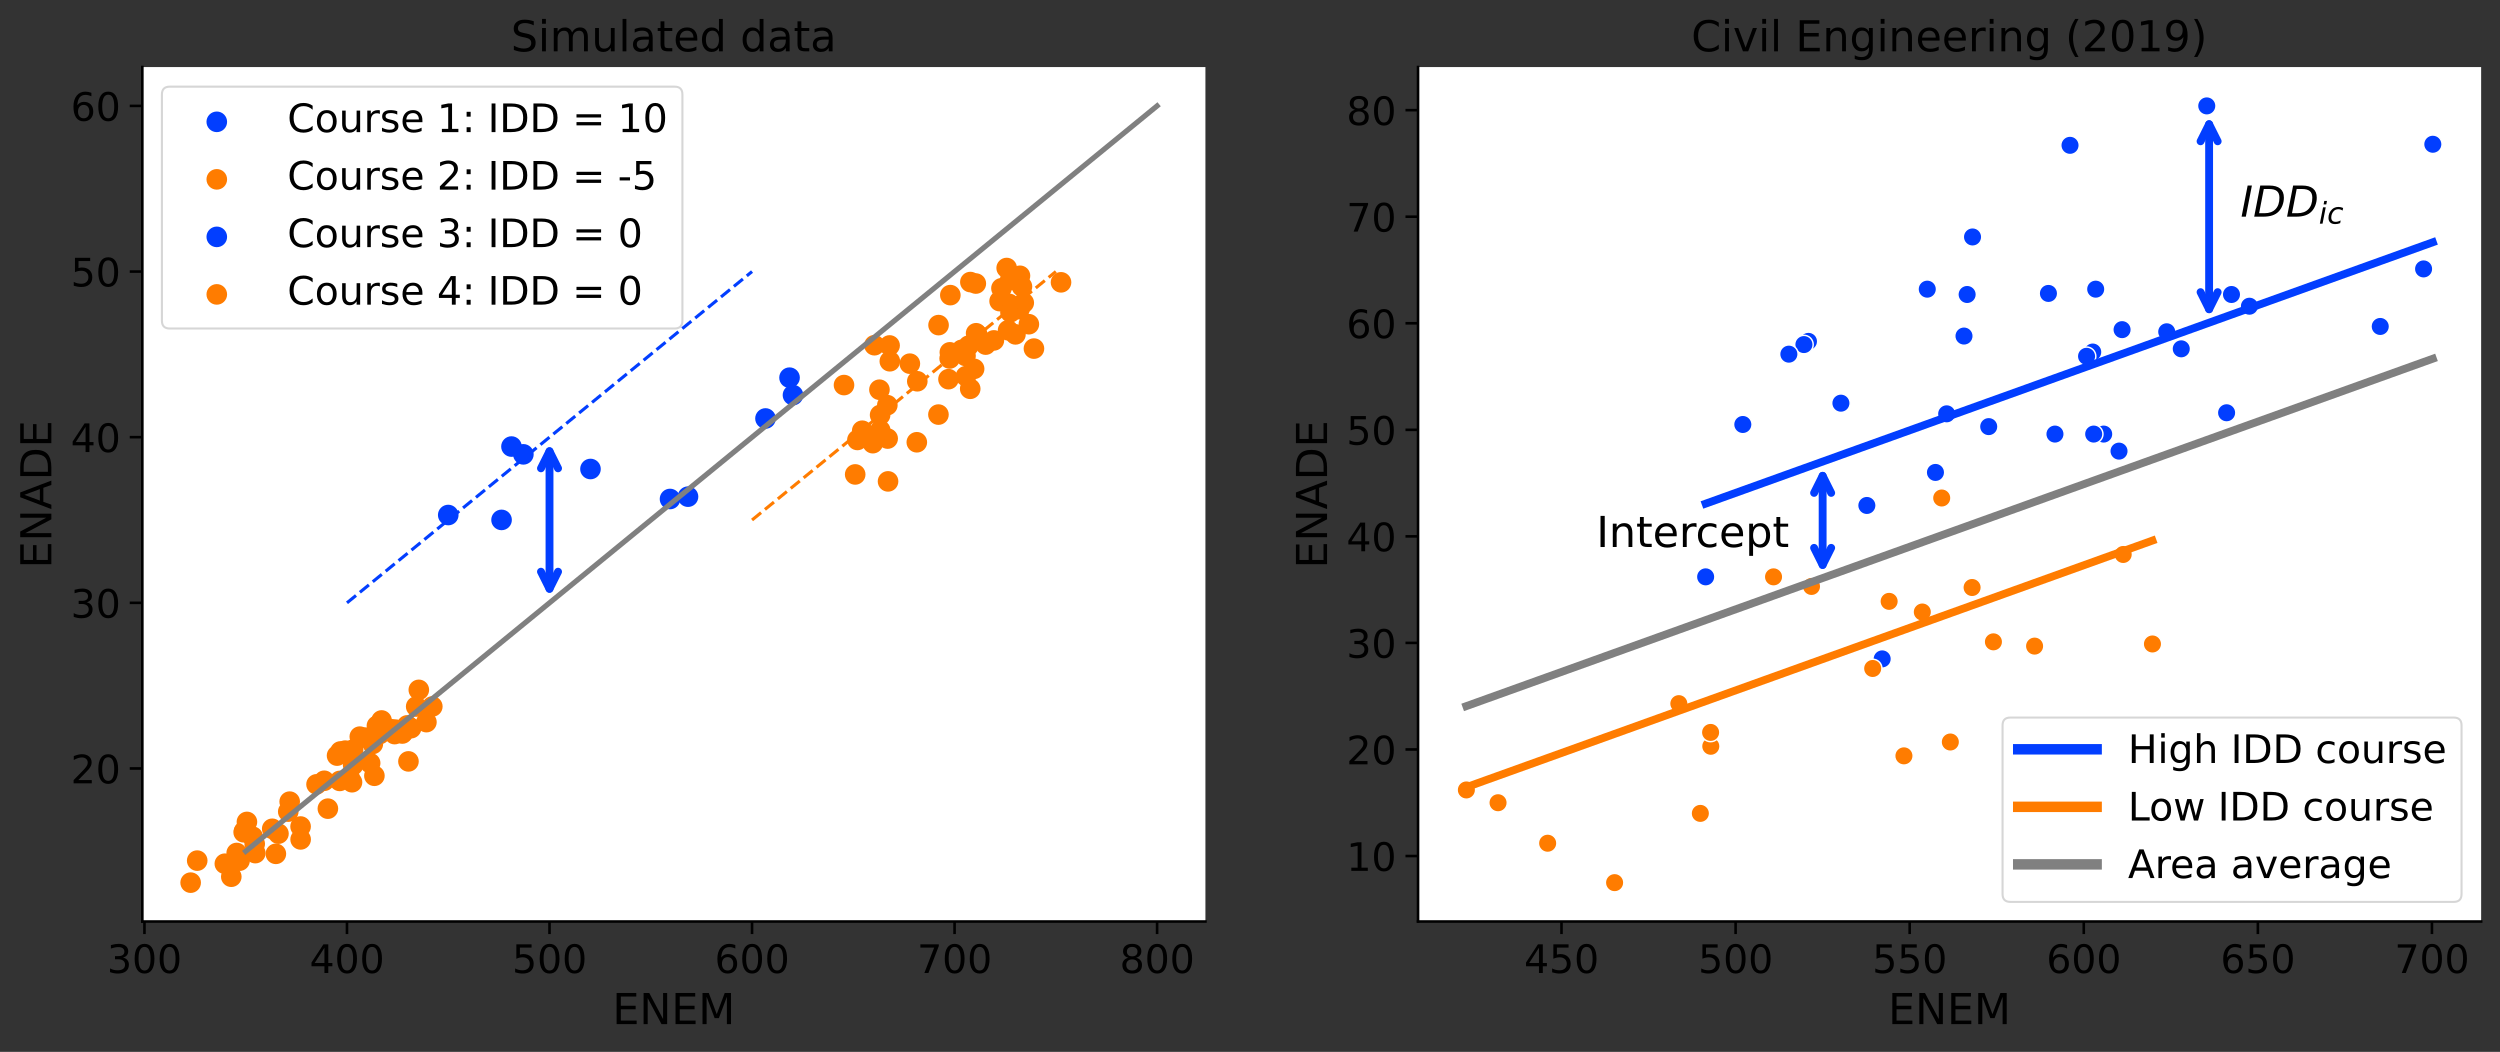 <?xml version="1.0" encoding="utf-8" standalone="no"?>
<!DOCTYPE svg PUBLIC "-//W3C//DTD SVG 1.1//EN"
  "http://www.w3.org/Graphics/SVG/1.1/DTD/svg11.dtd">
<!-- Created with matplotlib (https://matplotlib.org/) -->
<svg height="401.534pt" version="1.1" viewBox="0 0 954.331 401.534" width="954.331pt" xmlns="http://www.w3.org/2000/svg" xmlns:xlink="http://www.w3.org/1999/xlink">
 <rect x="0" y="0" width="954.331" height="401.534" fill="#333333" stroke="none"/>
 <defs>
  <style type="text/css">*{stroke-linecap:butt;stroke-linejoin:round;}</style>
 </defs>
 <g id="figure_1">
  <g id="patch_1">
   <path d="M 0 401.534 
L 954.331 401.534 
L 954.331 0 
L 0 0 
z
" style="fill:none;"/>
  </g>
  <g id="axes_1">
   <g id="patch_2">
    <path d="M 54.331 351.761 
L 460.149 351.761 
L 460.149 25.601 
L 54.331 25.601 
z
" style="fill:#ffffff;"/>
   </g>
   <g id="PathCollection_1">
    <defs>
     <path d="M 0 3.536 
C 0.938 3.536 1.837 3.163 2.5 2.5 
C 3.163 1.837 3.536 0.938 3.536 0 
C 3.536 -0.938 3.163 -1.837 2.5 -2.5 
C 1.837 -3.163 0.938 -3.536 0 -3.536 
C -0.938 -3.536 -1.837 -3.163 -2.5 -2.5 
C -3.163 -1.837 -3.536 -0.938 -3.536 0 
C -3.536 0.938 -3.163 1.837 -2.5 2.5 
C -1.837 3.163 -0.938 3.536 0 3.536 
z
" id="mb74edb3b39" style="stroke:#023eff;stroke-width:0.8;"/>
    </defs>
    <g clip-path="url(#p81d9b8422f)">
     <use style="fill:#023eff;stroke:#023eff;stroke-width:0.8;" x="191.46" xlink:href="#mb74edb3b39" y="198.465"/>
     <use style="fill:#023eff;stroke:#023eff;stroke-width:0.8;" x="225.407" xlink:href="#mb74edb3b39" y="179.033"/>
     <use style="fill:#023eff;stroke:#023eff;stroke-width:0.8;" x="171.109" xlink:href="#mb74edb3b39" y="196.602"/>
     <use style="fill:#023eff;stroke:#023eff;stroke-width:0.8;" x="195.249" xlink:href="#mb74edb3b39" y="170.464"/>
     <use style="fill:#023eff;stroke:#023eff;stroke-width:0.8;" x="199.788" xlink:href="#mb74edb3b39" y="173.438"/>
    </g>
   </g>
   <g id="PathCollection_2">
    <defs>
     <path d="M 0 3.536 
C 0.938 3.536 1.837 3.163 2.5 2.5 
C 3.163 1.837 3.536 0.938 3.536 0 
C 3.536 -0.938 3.163 -1.837 2.5 -2.5 
C 1.837 -3.163 0.938 -3.536 0 -3.536 
C -0.938 -3.536 -1.837 -3.163 -2.5 -2.5 
C -3.163 -1.837 -3.536 -0.938 -3.536 0 
C -3.536 0.938 -3.163 1.837 -2.5 2.5 
C -1.837 3.163 -0.938 3.536 0 3.536 
z
" id="mec6a24ae28" style="stroke:#ff7c00;stroke-width:0.8;"/>
    </defs>
    <g clip-path="url(#p81d9b8422f)">
     <use style="fill:#ff7c00;stroke:#ff7c00;stroke-width:0.8;" x="326.454" xlink:href="#mec6a24ae28" y="181.106"/>
     <use style="fill:#ff7c00;stroke:#ff7c00;stroke-width:0.8;" x="327.3" xlink:href="#mec6a24ae28" y="167.944"/>
     <use style="fill:#ff7c00;stroke:#ff7c00;stroke-width:0.8;" x="362.586" xlink:href="#mec6a24ae28" y="134.498"/>
     <use style="fill:#ff7c00;stroke:#ff7c00;stroke-width:0.8;" x="368.734" xlink:href="#mec6a24ae28" y="143.604"/>
     <use style="fill:#ff7c00;stroke:#ff7c00;stroke-width:0.8;" x="338.724" xlink:href="#mec6a24ae28" y="154.664"/>
     <use style="fill:#ff7c00;stroke:#ff7c00;stroke-width:0.8;" x="405.027" xlink:href="#mec6a24ae28" y="107.773"/>
     <use style="fill:#ff7c00;stroke:#ff7c00;stroke-width:0.8;" x="369.759" xlink:href="#mec6a24ae28" y="131.961"/>
     <use style="fill:#ff7c00;stroke:#ff7c00;stroke-width:0.8;" x="390.802" xlink:href="#mec6a24ae28" y="115.593"/>
     <use style="fill:#ff7c00;stroke:#ff7c00;stroke-width:0.8;" x="362.067" xlink:href="#mec6a24ae28" y="144.746"/>
     <use style="fill:#ff7c00;stroke:#ff7c00;stroke-width:0.8;" x="339.59" xlink:href="#mec6a24ae28" y="131.876"/>
     <use style="fill:#ff7c00;stroke:#ff7c00;stroke-width:0.8;" x="389.161" xlink:href="#mec6a24ae28" y="118.034"/>
     <use style="fill:#ff7c00;stroke:#ff7c00;stroke-width:0.8;" x="384.818" xlink:href="#mec6a24ae28" y="126.071"/>
     <use style="fill:#ff7c00;stroke:#ff7c00;stroke-width:0.8;" x="333.186" xlink:href="#mec6a24ae28" y="169.177"/>
     <use style="fill:#ff7c00;stroke:#ff7c00;stroke-width:0.8;" x="376.269" xlink:href="#mec6a24ae28" y="131.547"/>
     <use style="fill:#ff7c00;stroke:#ff7c00;stroke-width:0.8;" x="338.994" xlink:href="#mec6a24ae28" y="183.76"/>
     <use style="fill:#ff7c00;stroke:#ff7c00;stroke-width:0.8;" x="384.28" xlink:href="#mec6a24ae28" y="102.312"/>
     <use style="fill:#ff7c00;stroke:#ff7c00;stroke-width:0.8;" x="382.291" xlink:href="#mec6a24ae28" y="110.05"/>
     <use style="fill:#ff7c00;stroke:#ff7c00;stroke-width:0.8;" x="338.851" xlink:href="#mec6a24ae28" y="167.413"/>
     <use style="fill:#ff7c00;stroke:#ff7c00;stroke-width:0.8;" x="362.775" xlink:href="#mec6a24ae28" y="112.658"/>
     <use style="fill:#ff7c00;stroke:#ff7c00;stroke-width:0.8;" x="333.804" xlink:href="#mec6a24ae28" y="131.782"/>
     <use style="fill:#ff7c00;stroke:#ff7c00;stroke-width:0.8;" x="329.142" xlink:href="#mec6a24ae28" y="164.422"/>
     <use style="fill:#ff7c00;stroke:#ff7c00;stroke-width:0.8;" x="358.277" xlink:href="#mec6a24ae28" y="124.103"/>
     <use style="fill:#ff7c00;stroke:#ff7c00;stroke-width:0.8;" x="389.354" xlink:href="#mec6a24ae28" y="105.278"/>
     <use style="fill:#ff7c00;stroke:#ff7c00;stroke-width:0.8;" x="339.673" xlink:href="#mec6a24ae28" y="137.905"/>
     <use style="fill:#ff7c00;stroke:#ff7c00;stroke-width:0.8;" x="394.691" xlink:href="#mec6a24ae28" y="133.07"/>
     <use style="fill:#ff7c00;stroke:#ff7c00;stroke-width:0.8;" x="367.108" xlink:href="#mec6a24ae28" y="133.541"/>
     <use style="fill:#ff7c00;stroke:#ff7c00;stroke-width:0.8;" x="335.712" xlink:href="#mec6a24ae28" y="148.767"/>
     <use style="fill:#ff7c00;stroke:#ff7c00;stroke-width:0.8;" x="381.579" xlink:href="#mec6a24ae28" y="114.945"/>
     <use style="fill:#ff7c00;stroke:#ff7c00;stroke-width:0.8;" x="347.322" xlink:href="#mec6a24ae28" y="138.825"/>
     <use style="fill:#ff7c00;stroke:#ff7c00;stroke-width:0.8;" x="322.185" xlink:href="#mec6a24ae28" y="146.993"/>
     <use style="fill:#ff7c00;stroke:#ff7c00;stroke-width:0.8;" x="387.634" xlink:href="#mec6a24ae28" y="127.64"/>
     <use style="fill:#ff7c00;stroke:#ff7c00;stroke-width:0.8;" x="379.4" xlink:href="#mec6a24ae28" y="129.945"/>
     <use style="fill:#ff7c00;stroke:#ff7c00;stroke-width:0.8;" x="372.61" xlink:href="#mec6a24ae28" y="127.215"/>
     <use style="fill:#ff7c00;stroke:#ff7c00;stroke-width:0.8;" x="373.059" xlink:href="#mec6a24ae28" y="127.718"/>
     <use style="fill:#ff7c00;stroke:#ff7c00;stroke-width:0.8;" x="349.977" xlink:href="#mec6a24ae28" y="168.828"/>
     <use style="fill:#ff7c00;stroke:#ff7c00;stroke-width:0.8;" x="370.426" xlink:href="#mec6a24ae28" y="107.673"/>
     <use style="fill:#ff7c00;stroke:#ff7c00;stroke-width:0.8;" x="372.502" xlink:href="#mec6a24ae28" y="108.236"/>
     <use style="fill:#ff7c00;stroke:#ff7c00;stroke-width:0.8;" x="385.204" xlink:href="#mec6a24ae28" y="116.001"/>
     <use style="fill:#ff7c00;stroke:#ff7c00;stroke-width:0.8;" x="371.855" xlink:href="#mec6a24ae28" y="140.802"/>
     <use style="fill:#ff7c00;stroke:#ff7c00;stroke-width:0.8;" x="336.023" xlink:href="#mec6a24ae28" y="164.281"/>
     <use style="fill:#ff7c00;stroke:#ff7c00;stroke-width:0.8;" x="385.723" xlink:href="#mec6a24ae28" y="119.199"/>
     <use style="fill:#ff7c00;stroke:#ff7c00;stroke-width:0.8;" x="390.115" xlink:href="#mec6a24ae28" y="109.384"/>
     <use style="fill:#ff7c00;stroke:#ff7c00;stroke-width:0.8;" x="392.753" xlink:href="#mec6a24ae28" y="123.765"/>
     <use style="fill:#ff7c00;stroke:#ff7c00;stroke-width:0.8;" x="358.233" xlink:href="#mec6a24ae28" y="158.261"/>
     <use style="fill:#ff7c00;stroke:#ff7c00;stroke-width:0.8;" x="350.159" xlink:href="#mec6a24ae28" y="145.544"/>
     <use style="fill:#ff7c00;stroke:#ff7c00;stroke-width:0.8;" x="335.964" xlink:href="#mec6a24ae28" y="158.417"/>
     <use style="fill:#ff7c00;stroke:#ff7c00;stroke-width:0.8;" x="370.363" xlink:href="#mec6a24ae28" y="148.414"/>
     <use style="fill:#ff7c00;stroke:#ff7c00;stroke-width:0.8;" x="362.516" xlink:href="#mec6a24ae28" y="136.84"/>
     <use style="fill:#ff7c00;stroke:#ff7c00;stroke-width:0.8;" x="368.566" xlink:href="#mec6a24ae28" y="135.867"/>
     <use style="fill:#ff7c00;stroke:#ff7c00;stroke-width:0.8;" x="385.598" xlink:href="#mec6a24ae28" y="106.914"/>
    </g>
   </g>
   <g id="PathCollection_3">
    <g clip-path="url(#p81d9b8422f)">
     <use style="fill:#023eff;stroke:#023eff;stroke-width:0.8;" x="255.773" xlink:href="#mb74edb3b39" y="190.483"/>
     <use style="fill:#023eff;stroke:#023eff;stroke-width:0.8;" x="302.708" xlink:href="#mb74edb3b39" y="150.822"/>
     <use style="fill:#023eff;stroke:#023eff;stroke-width:0.8;" x="262.634" xlink:href="#mb74edb3b39" y="189.593"/>
     <use style="fill:#023eff;stroke:#023eff;stroke-width:0.8;" x="292.213" xlink:href="#mb74edb3b39" y="159.75"/>
     <use style="fill:#023eff;stroke:#023eff;stroke-width:0.8;" x="301.393" xlink:href="#mb74edb3b39" y="144.173"/>
    </g>
   </g>
   <g id="PathCollection_4">
    <g clip-path="url(#p81d9b8422f)">
     <use style="fill:#ff7c00;stroke:#ff7c00;stroke-width:0.8;" x="155.921" xlink:href="#mec6a24ae28" y="290.649"/>
     <use style="fill:#ff7c00;stroke:#ff7c00;stroke-width:0.8;" x="131.776" xlink:href="#mec6a24ae28" y="286.538"/>
     <use style="fill:#ff7c00;stroke:#ff7c00;stroke-width:0.8;" x="97.232" xlink:href="#mec6a24ae28" y="322.15"/>
     <use style="fill:#ff7c00;stroke:#ff7c00;stroke-width:0.8;" x="153.588" xlink:href="#mec6a24ae28" y="280.008"/>
     <use style="fill:#ff7c00;stroke:#ff7c00;stroke-width:0.8;" x="125.162" xlink:href="#mec6a24ae28" y="308.692"/>
     <use style="fill:#ff7c00;stroke:#ff7c00;stroke-width:0.8;" x="137.349" xlink:href="#mec6a24ae28" y="281.199"/>
     <use style="fill:#ff7c00;stroke:#ff7c00;stroke-width:0.8;" x="134.373" xlink:href="#mec6a24ae28" y="298.604"/>
     <use style="fill:#ff7c00;stroke:#ff7c00;stroke-width:0.8;" x="150.647" xlink:href="#mec6a24ae28" y="280.23"/>
     <use style="fill:#ff7c00;stroke:#ff7c00;stroke-width:0.8;" x="96.463" xlink:href="#mec6a24ae28" y="319.401"/>
     <use style="fill:#ff7c00;stroke:#ff7c00;stroke-width:0.8;" x="133.355" xlink:href="#mec6a24ae28" y="296.526"/>
     <use style="fill:#ff7c00;stroke:#ff7c00;stroke-width:0.8;" x="110.036" xlink:href="#mec6a24ae28" y="309.826"/>
     <use style="fill:#ff7c00;stroke:#ff7c00;stroke-width:0.8;" x="153.956" xlink:href="#mec6a24ae28" y="279.432"/>
     <use style="fill:#ff7c00;stroke:#ff7c00;stroke-width:0.8;" x="129.954" xlink:href="#mec6a24ae28" y="286.86"/>
     <use style="fill:#ff7c00;stroke:#ff7c00;stroke-width:0.8;" x="103.916" xlink:href="#mec6a24ae28" y="316.376"/>
     <use style="fill:#ff7c00;stroke:#ff7c00;stroke-width:0.8;" x="162.777" xlink:href="#mec6a24ae28" y="275.661"/>
     <use style="fill:#ff7c00;stroke:#ff7c00;stroke-width:0.8;" x="150.96" xlink:href="#mec6a24ae28" y="278.519"/>
     <use style="fill:#ff7c00;stroke:#ff7c00;stroke-width:0.8;" x="90.357" xlink:href="#mec6a24ae28" y="325.612"/>
     <use style="fill:#ff7c00;stroke:#ff7c00;stroke-width:0.8;" x="134.795" xlink:href="#mec6a24ae28" y="286.15"/>
     <use style="fill:#ff7c00;stroke:#ff7c00;stroke-width:0.8;" x="165.027" xlink:href="#mec6a24ae28" y="269.684"/>
     <use style="fill:#ff7c00;stroke:#ff7c00;stroke-width:0.8;" x="141.298" xlink:href="#mec6a24ae28" y="291.301"/>
     <use style="fill:#ff7c00;stroke:#ff7c00;stroke-width:0.8;" x="110.583" xlink:href="#mec6a24ae28" y="306.013"/>
     <use style="fill:#ff7c00;stroke:#ff7c00;stroke-width:0.8;" x="159.875" xlink:href="#mec6a24ae28" y="263.344"/>
     <use style="fill:#ff7c00;stroke:#ff7c00;stroke-width:0.8;" x="123.775" xlink:href="#mec6a24ae28" y="298.045"/>
     <use style="fill:#ff7c00;stroke:#ff7c00;stroke-width:0.8;" x="105.307" xlink:href="#mec6a24ae28" y="325.933"/>
     <use style="fill:#ff7c00;stroke:#ff7c00;stroke-width:0.8;" x="85.83" xlink:href="#mec6a24ae28" y="329.709"/>
     <use style="fill:#ff7c00;stroke:#ff7c00;stroke-width:0.8;" x="91.446" xlink:href="#mec6a24ae28" y="328.546"/>
     <use style="fill:#ff7c00;stroke:#ff7c00;stroke-width:0.8;" x="93.019" xlink:href="#mec6a24ae28" y="317.707"/>
     <use style="fill:#ff7c00;stroke:#ff7c00;stroke-width:0.8;" x="129.694" xlink:href="#mec6a24ae28" y="298.102"/>
     <use style="fill:#ff7c00;stroke:#ff7c00;stroke-width:0.8;" x="158.873" xlink:href="#mec6a24ae28" y="269.713"/>
     <use style="fill:#ff7c00;stroke:#ff7c00;stroke-width:0.8;" x="114.746" xlink:href="#mec6a24ae28" y="315.512"/>
     <use style="fill:#ff7c00;stroke:#ff7c00;stroke-width:0.8;" x="156.939" xlink:href="#mec6a24ae28" y="277.964"/>
     <use style="fill:#ff7c00;stroke:#ff7c00;stroke-width:0.8;" x="155.442" xlink:href="#mec6a24ae28" y="276.904"/>
     <use style="fill:#ff7c00;stroke:#ff7c00;stroke-width:0.8;" x="143.883" xlink:href="#mec6a24ae28" y="277.058"/>
     <use style="fill:#ff7c00;stroke:#ff7c00;stroke-width:0.8;" x="134.811" xlink:href="#mec6a24ae28" y="292.055"/>
     <use style="fill:#ff7c00;stroke:#ff7c00;stroke-width:0.8;" x="93.201" xlink:href="#mec6a24ae28" y="317.254"/>
     <use style="fill:#ff7c00;stroke:#ff7c00;stroke-width:0.8;" x="142.92" xlink:href="#mec6a24ae28" y="296.136"/>
     <use style="fill:#ff7c00;stroke:#ff7c00;stroke-width:0.8;" x="106.296" xlink:href="#mec6a24ae28" y="318.23"/>
     <use style="fill:#ff7c00;stroke:#ff7c00;stroke-width:0.8;" x="97.458" xlink:href="#mec6a24ae28" y="325.663"/>
     <use style="fill:#ff7c00;stroke:#ff7c00;stroke-width:0.8;" x="88.292" xlink:href="#mec6a24ae28" y="334.673"/>
     <use style="fill:#ff7c00;stroke:#ff7c00;stroke-width:0.8;" x="145.663" xlink:href="#mec6a24ae28" y="275.026"/>
     <use style="fill:#ff7c00;stroke:#ff7c00;stroke-width:0.8;" x="128.664" xlink:href="#mec6a24ae28" y="288.442"/>
     <use style="fill:#ff7c00;stroke:#ff7c00;stroke-width:0.8;" x="114.763" xlink:href="#mec6a24ae28" y="320.428"/>
     <use style="fill:#ff7c00;stroke:#ff7c00;stroke-width:0.8;" x="94.261" xlink:href="#mec6a24ae28" y="313.755"/>
     <use style="fill:#ff7c00;stroke:#ff7c00;stroke-width:0.8;" x="139.516" xlink:href="#mec6a24ae28" y="281.582"/>
     <use style="fill:#ff7c00;stroke:#ff7c00;stroke-width:0.8;" x="75.281" xlink:href="#mec6a24ae28" y="328.528"/>
     <use style="fill:#ff7c00;stroke:#ff7c00;stroke-width:0.8;" x="120.835" xlink:href="#mec6a24ae28" y="299.405"/>
     <use style="fill:#ff7c00;stroke:#ff7c00;stroke-width:0.8;" x="144.981" xlink:href="#mec6a24ae28" y="280.2"/>
     <use style="fill:#ff7c00;stroke:#ff7c00;stroke-width:0.8;" x="72.778" xlink:href="#mec6a24ae28" y="336.935"/>
     <use style="fill:#ff7c00;stroke:#ff7c00;stroke-width:0.8;" x="142.326" xlink:href="#mec6a24ae28" y="283.978"/>
     <use style="fill:#ff7c00;stroke:#ff7c00;stroke-width:0.8;" x="149.204" xlink:href="#mec6a24ae28" y="278.36"/>
    </g>
   </g>
   <g id="matplotlib.axis_1">
    <g id="xtick_1">
     <g id="line2d_1">
      <defs>
       <path d="M 0 0 
L 0 4.8 
" id="ma75637875b" style="stroke:#000000;"/>
      </defs>
      <g>
       <use style="stroke:#000000;" x="55.141" xlink:href="#ma75637875b" y="351.761"/>
      </g>
     </g>
     <g id="text_1">
      <!-- 300 -->
      <g transform="translate(40.863 371.428)scale(0.15 -0.15)">
       <defs>
        <path d="M 40.578 39.312 
Q 47.656 37.797 51.625 33 
Q 55.609 28.219 55.609 21.188 
Q 55.609 10.406 48.188 4.484 
Q 40.766 -1.422 27.094 -1.422 
Q 22.516 -1.422 17.656 -0.516 
Q 12.797 0.391 7.625 2.203 
L 7.625 11.719 
Q 11.719 9.328 16.594 8.109 
Q 21.484 6.891 26.812 6.891 
Q 36.078 6.891 40.938 10.547 
Q 45.797 14.203 45.797 21.188 
Q 45.797 27.641 41.281 31.266 
Q 36.766 34.906 28.719 34.906 
L 20.219 34.906 
L 20.219 43.016 
L 29.109 43.016 
Q 36.375 43.016 40.234 45.922 
Q 44.094 48.828 44.094 54.297 
Q 44.094 59.906 40.109 62.906 
Q 36.141 65.922 28.719 65.922 
Q 24.656 65.922 20.016 65.031 
Q 15.375 64.156 9.812 62.312 
L 9.812 71.094 
Q 15.438 72.656 20.344 73.438 
Q 25.25 74.219 29.594 74.219 
Q 40.828 74.219 47.359 69.109 
Q 53.906 64.016 53.906 55.328 
Q 53.906 49.266 50.438 45.094 
Q 46.969 40.922 40.578 39.312 
z
" id="DejaVuSans-51"/>
        <path d="M 31.781 66.406 
Q 24.172 66.406 20.328 58.906 
Q 16.5 51.422 16.5 36.375 
Q 16.5 21.391 20.328 13.891 
Q 24.172 6.391 31.781 6.391 
Q 39.453 6.391 43.281 13.891 
Q 47.125 21.391 47.125 36.375 
Q 47.125 51.422 43.281 58.906 
Q 39.453 66.406 31.781 66.406 
z
M 31.781 74.219 
Q 44.047 74.219 50.516 64.516 
Q 56.984 54.828 56.984 36.375 
Q 56.984 17.969 50.516 8.266 
Q 44.047 -1.422 31.781 -1.422 
Q 19.531 -1.422 13.062 8.266 
Q 6.594 17.969 6.594 36.375 
Q 6.594 54.828 13.062 64.516 
Q 19.531 74.219 31.781 74.219 
z
" id="DejaVuSans-48"/>
       </defs>
       <use xlink:href="#DejaVuSans-51"/>
       <use x="63.623" xlink:href="#DejaVuSans-48"/>
       <use x="127.246" xlink:href="#DejaVuSans-48"/>
      </g>
     </g>
    </g>
    <g id="xtick_2">
     <g id="line2d_2">
      <g>
       <use style="stroke:#000000;" x="132.453" xlink:href="#ma75637875b" y="351.761"/>
      </g>
     </g>
     <g id="text_2">
      <!-- 400 -->
      <g transform="translate(118.176 371.428)scale(0.15 -0.15)">
       <defs>
        <path d="M 37.797 64.312 
L 12.891 25.391 
L 37.797 25.391 
z
M 35.203 72.906 
L 47.609 72.906 
L 47.609 25.391 
L 58.016 25.391 
L 58.016 17.188 
L 47.609 17.188 
L 47.609 0 
L 37.797 0 
L 37.797 17.188 
L 4.891 17.188 
L 4.891 26.703 
z
" id="DejaVuSans-52"/>
       </defs>
       <use xlink:href="#DejaVuSans-52"/>
       <use x="63.623" xlink:href="#DejaVuSans-48"/>
       <use x="127.246" xlink:href="#DejaVuSans-48"/>
      </g>
     </g>
    </g>
    <g id="xtick_3">
     <g id="line2d_3">
      <g>
       <use style="stroke:#000000;" x="209.766" xlink:href="#ma75637875b" y="351.761"/>
      </g>
     </g>
     <g id="text_3">
      <!-- 500 -->
      <g transform="translate(195.488 371.428)scale(0.15 -0.15)">
       <defs>
        <path d="M 10.797 72.906 
L 49.516 72.906 
L 49.516 64.594 
L 19.828 64.594 
L 19.828 46.734 
Q 21.969 47.469 24.109 47.828 
Q 26.266 48.188 28.422 48.188 
Q 40.625 48.188 47.75 41.5 
Q 54.891 34.812 54.891 23.391 
Q 54.891 11.625 47.562 5.094 
Q 40.234 -1.422 26.906 -1.422 
Q 22.312 -1.422 17.547 -0.641 
Q 12.797 0.141 7.719 1.703 
L 7.719 11.625 
Q 12.109 9.234 16.797 8.062 
Q 21.484 6.891 26.703 6.891 
Q 35.156 6.891 40.078 11.328 
Q 45.016 15.766 45.016 23.391 
Q 45.016 31 40.078 35.438 
Q 35.156 39.891 26.703 39.891 
Q 22.75 39.891 18.812 39.016 
Q 14.891 38.141 10.797 36.281 
z
" id="DejaVuSans-53"/>
       </defs>
       <use xlink:href="#DejaVuSans-53"/>
       <use x="63.623" xlink:href="#DejaVuSans-48"/>
       <use x="127.246" xlink:href="#DejaVuSans-48"/>
      </g>
     </g>
    </g>
    <g id="xtick_4">
     <g id="line2d_4">
      <g>
       <use style="stroke:#000000;" x="287.078" xlink:href="#ma75637875b" y="351.761"/>
      </g>
     </g>
     <g id="text_4">
      <!-- 600 -->
      <g transform="translate(272.801 371.428)scale(0.15 -0.15)">
       <defs>
        <path d="M 33.016 40.375 
Q 26.375 40.375 22.484 35.828 
Q 18.609 31.297 18.609 23.391 
Q 18.609 15.531 22.484 10.953 
Q 26.375 6.391 33.016 6.391 
Q 39.656 6.391 43.531 10.953 
Q 47.406 15.531 47.406 23.391 
Q 47.406 31.297 43.531 35.828 
Q 39.656 40.375 33.016 40.375 
z
M 52.594 71.297 
L 52.594 62.312 
Q 48.875 64.062 45.094 64.984 
Q 41.312 65.922 37.594 65.922 
Q 27.828 65.922 22.672 59.328 
Q 17.531 52.734 16.797 39.406 
Q 19.672 43.656 24.016 45.922 
Q 28.375 48.188 33.594 48.188 
Q 44.578 48.188 50.953 41.516 
Q 57.328 34.859 57.328 23.391 
Q 57.328 12.156 50.688 5.359 
Q 44.047 -1.422 33.016 -1.422 
Q 20.359 -1.422 13.672 8.266 
Q 6.984 17.969 6.984 36.375 
Q 6.984 53.656 15.188 63.938 
Q 23.391 74.219 37.203 74.219 
Q 40.922 74.219 44.703 73.484 
Q 48.484 72.75 52.594 71.297 
z
" id="DejaVuSans-54"/>
       </defs>
       <use xlink:href="#DejaVuSans-54"/>
       <use x="63.623" xlink:href="#DejaVuSans-48"/>
       <use x="127.246" xlink:href="#DejaVuSans-48"/>
      </g>
     </g>
    </g>
    <g id="xtick_5">
     <g id="line2d_5">
      <g>
       <use style="stroke:#000000;" x="364.391" xlink:href="#ma75637875b" y="351.761"/>
      </g>
     </g>
     <g id="text_5">
      <!-- 700 -->
      <g transform="translate(350.113 371.428)scale(0.15 -0.15)">
       <defs>
        <path d="M 8.203 72.906 
L 55.078 72.906 
L 55.078 68.703 
L 28.609 0 
L 18.312 0 
L 43.219 64.594 
L 8.203 64.594 
z
" id="DejaVuSans-55"/>
       </defs>
       <use xlink:href="#DejaVuSans-55"/>
       <use x="63.623" xlink:href="#DejaVuSans-48"/>
       <use x="127.246" xlink:href="#DejaVuSans-48"/>
      </g>
     </g>
    </g>
    <g id="xtick_6">
     <g id="line2d_6">
      <g>
       <use style="stroke:#000000;" x="441.703" xlink:href="#ma75637875b" y="351.761"/>
      </g>
     </g>
     <g id="text_6">
      <!-- 800 -->
      <g transform="translate(427.426 371.428)scale(0.15 -0.15)">
       <defs>
        <path d="M 31.781 34.625 
Q 24.75 34.625 20.719 30.859 
Q 16.703 27.094 16.703 20.516 
Q 16.703 13.922 20.719 10.156 
Q 24.75 6.391 31.781 6.391 
Q 38.812 6.391 42.859 10.172 
Q 46.922 13.969 46.922 20.516 
Q 46.922 27.094 42.891 30.859 
Q 38.875 34.625 31.781 34.625 
z
M 21.922 38.812 
Q 15.578 40.375 12.031 44.719 
Q 8.5 49.078 8.5 55.328 
Q 8.5 64.062 14.719 69.141 
Q 20.953 74.219 31.781 74.219 
Q 42.672 74.219 48.875 69.141 
Q 55.078 64.062 55.078 55.328 
Q 55.078 49.078 51.531 44.719 
Q 48 40.375 41.703 38.812 
Q 48.828 37.156 52.797 32.312 
Q 56.781 27.484 56.781 20.516 
Q 56.781 9.906 50.312 4.234 
Q 43.844 -1.422 31.781 -1.422 
Q 19.734 -1.422 13.25 4.234 
Q 6.781 9.906 6.781 20.516 
Q 6.781 27.484 10.781 32.312 
Q 14.797 37.156 21.922 38.812 
z
M 18.312 54.391 
Q 18.312 48.734 21.844 45.562 
Q 25.391 42.391 31.781 42.391 
Q 38.141 42.391 41.719 45.562 
Q 45.312 48.734 45.312 54.391 
Q 45.312 60.062 41.719 63.234 
Q 38.141 66.406 31.781 66.406 
Q 25.391 66.406 21.844 63.234 
Q 18.312 60.062 18.312 54.391 
z
" id="DejaVuSans-56"/>
       </defs>
       <use xlink:href="#DejaVuSans-56"/>
       <use x="63.623" xlink:href="#DejaVuSans-48"/>
       <use x="127.246" xlink:href="#DejaVuSans-48"/>
      </g>
     </g>
    </g>
    <g id="text_7">
     <!-- ENEM -->
     <g transform="translate(233.783 390.94)scale(0.163 -0.163)">
      <defs>
       <path d="M 9.812 72.906 
L 55.906 72.906 
L 55.906 64.594 
L 19.672 64.594 
L 19.672 43.016 
L 54.391 43.016 
L 54.391 34.719 
L 19.672 34.719 
L 19.672 8.297 
L 56.781 8.297 
L 56.781 0 
L 9.812 0 
z
" id="DejaVuSans-69"/>
       <path d="M 9.812 72.906 
L 23.094 72.906 
L 55.422 11.922 
L 55.422 72.906 
L 64.984 72.906 
L 64.984 0 
L 51.703 0 
L 19.391 60.984 
L 19.391 0 
L 9.812 0 
z
" id="DejaVuSans-78"/>
       <path d="M 9.812 72.906 
L 24.516 72.906 
L 43.109 23.297 
L 61.812 72.906 
L 76.516 72.906 
L 76.516 0 
L 66.891 0 
L 66.891 64.016 
L 48.094 14.016 
L 38.188 14.016 
L 19.391 64.016 
L 19.391 0 
L 9.812 0 
z
" id="DejaVuSans-77"/>
      </defs>
      <use xlink:href="#DejaVuSans-69"/>
      <use x="63.184" xlink:href="#DejaVuSans-78"/>
      <use x="137.988" xlink:href="#DejaVuSans-69"/>
      <use x="201.172" xlink:href="#DejaVuSans-77"/>
     </g>
    </g>
   </g>
   <g id="matplotlib.axis_2">
    <g id="ytick_1">
     <g id="line2d_7">
      <defs>
       <path d="M 0 0 
L -4.8 0 
" id="me8e9a8f286" style="stroke:#000000;"/>
      </defs>
      <g>
       <use style="stroke:#000000;" x="54.331" xlink:href="#me8e9a8f286" y="293.349"/>
      </g>
     </g>
     <g id="text_8">
      <!-- 20 -->
      <g transform="translate(26.995 299.033)scale(0.15 -0.15)">
       <defs>
        <path d="M 19.188 8.297 
L 53.609 8.297 
L 53.609 0 
L 7.328 0 
L 7.328 8.297 
Q 12.938 14.109 22.625 23.891 
Q 32.328 33.688 34.812 36.531 
Q 39.547 41.844 41.422 45.531 
Q 43.312 49.219 43.312 52.781 
Q 43.312 58.594 39.234 62.25 
Q 35.156 65.922 28.609 65.922 
Q 23.969 65.922 18.812 64.312 
Q 13.672 62.703 7.812 59.422 
L 7.812 69.391 
Q 13.766 71.781 18.938 73 
Q 24.125 74.219 28.422 74.219 
Q 39.75 74.219 46.484 68.547 
Q 53.219 62.891 53.219 53.422 
Q 53.219 48.922 51.531 44.891 
Q 49.859 40.875 45.406 35.406 
Q 44.188 33.984 37.641 27.219 
Q 31.109 20.453 19.188 8.297 
z
" id="DejaVuSans-50"/>
       </defs>
       <use xlink:href="#DejaVuSans-50"/>
       <use x="63.623" xlink:href="#DejaVuSans-48"/>
      </g>
     </g>
    </g>
    <g id="ytick_2">
     <g id="line2d_8">
      <g>
       <use style="stroke:#000000;" x="54.331" xlink:href="#me8e9a8f286" y="230.119"/>
      </g>
     </g>
     <g id="text_9">
      <!-- 30 -->
      <g transform="translate(26.995 235.802)scale(0.15 -0.15)">
       <use xlink:href="#DejaVuSans-51"/>
       <use x="63.623" xlink:href="#DejaVuSans-48"/>
      </g>
     </g>
    </g>
    <g id="ytick_3">
     <g id="line2d_9">
      <g>
       <use style="stroke:#000000;" x="54.331" xlink:href="#me8e9a8f286" y="166.888"/>
      </g>
     </g>
     <g id="text_10">
      <!-- 40 -->
      <g transform="translate(26.995 172.571)scale(0.15 -0.15)">
       <use xlink:href="#DejaVuSans-52"/>
       <use x="63.623" xlink:href="#DejaVuSans-48"/>
      </g>
     </g>
    </g>
    <g id="ytick_4">
     <g id="line2d_10">
      <g>
       <use style="stroke:#000000;" x="54.331" xlink:href="#me8e9a8f286" y="103.657"/>
      </g>
     </g>
     <g id="text_11">
      <!-- 50 -->
      <g transform="translate(26.995 109.341)scale(0.15 -0.15)">
       <use xlink:href="#DejaVuSans-53"/>
       <use x="63.623" xlink:href="#DejaVuSans-48"/>
      </g>
     </g>
    </g>
    <g id="ytick_5">
     <g id="line2d_11">
      <g>
       <use style="stroke:#000000;" x="54.331" xlink:href="#me8e9a8f286" y="40.426"/>
      </g>
     </g>
     <g id="text_12">
      <!-- 60 -->
      <g transform="translate(26.995 46.11)scale(0.15 -0.15)">
       <use xlink:href="#DejaVuSans-54"/>
       <use x="63.623" xlink:href="#DejaVuSans-48"/>
      </g>
     </g>
    </g>
    <g id="text_13">
     <!-- ENADE -->
     <g transform="translate(19.601 216.963)rotate(-90)scale(0.163 -0.163)">
      <defs>
       <path d="M 34.188 63.188 
L 20.797 26.906 
L 47.609 26.906 
z
M 28.609 72.906 
L 39.797 72.906 
L 67.578 0 
L 57.328 0 
L 50.688 18.703 
L 17.828 18.703 
L 11.188 0 
L 0.781 0 
z
" id="DejaVuSans-65"/>
       <path d="M 19.672 64.797 
L 19.672 8.109 
L 31.594 8.109 
Q 46.688 8.109 53.688 14.938 
Q 60.688 21.781 60.688 36.531 
Q 60.688 51.172 53.688 57.984 
Q 46.688 64.797 31.594 64.797 
z
M 9.812 72.906 
L 30.078 72.906 
Q 51.266 72.906 61.172 64.094 
Q 71.094 55.281 71.094 36.531 
Q 71.094 17.672 61.125 8.828 
Q 51.172 0 30.078 0 
L 9.812 0 
z
" id="DejaVuSans-68"/>
      </defs>
      <use xlink:href="#DejaVuSans-69"/>
      <use x="63.184" xlink:href="#DejaVuSans-78"/>
      <use x="137.988" xlink:href="#DejaVuSans-65"/>
      <use x="206.396" xlink:href="#DejaVuSans-68"/>
      <use x="283.398" xlink:href="#DejaVuSans-69"/>
     </g>
    </g>
   </g>
   <g id="line2d_12">
    <path clip-path="url(#p81d9b8422f)" d="M 93.797 324.965 
L 441.703 40.426 
" style="fill:none;stroke:#808080;stroke-linecap:square;stroke-width:2;"/>
   </g>
   <g id="line2d_13">
    <path clip-path="url(#p81d9b8422f)" d="M 132.453 230.119 
L 287.078 103.657 
" style="fill:none;stroke:#023eff;stroke-dasharray:4.44,1.92;stroke-dashoffset:0;stroke-width:1.2;"/>
   </g>
   <g id="line2d_14">
    <path clip-path="url(#p81d9b8422f)" d="M 287.078 198.503 
L 403.047 103.657 
" style="fill:none;stroke:#ff7c00;stroke-dasharray:4.44,1.92;stroke-dashoffset:0;stroke-width:1.2;"/>
   </g>
   <g id="patch_3">
    <path d="M 54.331 351.761 
L 54.331 25.601 
" style="fill:none;stroke:#000000;stroke-linecap:square;stroke-linejoin:miter;"/>
   </g>
   <g id="patch_4">
    <path d="M 54.331 351.761 
L 460.149 351.761 
" style="fill:none;stroke:#000000;stroke-linecap:square;stroke-linejoin:miter;"/>
   </g>
   <g id="patch_5">
    <path d="M 209.766 172.245 
Q 209.766 198.505 209.766 224.765 
" style="fill:none;stroke:#023eff;stroke-linecap:round;stroke-width:3;"/>
    <path d="M 206.502 178.773 
L 209.766 172.245 
L 213.03 178.773 
" style="fill:none;stroke:#023eff;stroke-linecap:round;stroke-width:3;"/>
    <path d="M 213.03 218.237 
L 209.766 224.765 
L 206.502 218.237 
" style="fill:none;stroke:#023eff;stroke-linecap:round;stroke-width:3;"/>
   </g>
   <g id="text_14">
    <!-- Simulated data -->
    <g transform="translate(195.032 19.601)scale(0.163 -0.163)">
     <defs>
      <path d="M 53.516 70.516 
L 53.516 60.891 
Q 47.906 63.578 42.922 64.891 
Q 37.938 66.219 33.297 66.219 
Q 25.25 66.219 20.875 63.094 
Q 16.5 59.969 16.5 54.203 
Q 16.5 49.359 19.406 46.891 
Q 22.312 44.438 30.422 42.922 
L 36.375 41.703 
Q 47.406 39.594 52.656 34.297 
Q 57.906 29 57.906 20.125 
Q 57.906 9.516 50.797 4.047 
Q 43.703 -1.422 29.984 -1.422 
Q 24.812 -1.422 18.969 -0.25 
Q 13.141 0.922 6.891 3.219 
L 6.891 13.375 
Q 12.891 10.016 18.656 8.297 
Q 24.422 6.594 29.984 6.594 
Q 38.422 6.594 43.016 9.906 
Q 47.609 13.234 47.609 19.391 
Q 47.609 24.75 44.312 27.781 
Q 41.016 30.812 33.5 32.328 
L 27.484 33.5 
Q 16.453 35.688 11.516 40.375 
Q 6.594 45.062 6.594 53.422 
Q 6.594 63.094 13.406 68.656 
Q 20.219 74.219 32.172 74.219 
Q 37.312 74.219 42.625 73.281 
Q 47.953 72.359 53.516 70.516 
z
" id="DejaVuSans-83"/>
      <path d="M 9.422 54.688 
L 18.406 54.688 
L 18.406 0 
L 9.422 0 
z
M 9.422 75.984 
L 18.406 75.984 
L 18.406 64.594 
L 9.422 64.594 
z
" id="DejaVuSans-105"/>
      <path d="M 52 44.188 
Q 55.375 50.25 60.062 53.125 
Q 64.75 56 71.094 56 
Q 79.641 56 84.281 50.016 
Q 88.922 44.047 88.922 33.016 
L 88.922 0 
L 79.891 0 
L 79.891 32.719 
Q 79.891 40.578 77.094 44.375 
Q 74.312 48.188 68.609 48.188 
Q 61.625 48.188 57.562 43.547 
Q 53.516 38.922 53.516 30.906 
L 53.516 0 
L 44.484 0 
L 44.484 32.719 
Q 44.484 40.625 41.703 44.406 
Q 38.922 48.188 33.109 48.188 
Q 26.219 48.188 22.156 43.531 
Q 18.109 38.875 18.109 30.906 
L 18.109 0 
L 9.078 0 
L 9.078 54.688 
L 18.109 54.688 
L 18.109 46.188 
Q 21.188 51.219 25.484 53.609 
Q 29.781 56 35.688 56 
Q 41.656 56 45.828 52.969 
Q 50 49.953 52 44.188 
z
" id="DejaVuSans-109"/>
      <path d="M 8.5 21.578 
L 8.5 54.688 
L 17.484 54.688 
L 17.484 21.922 
Q 17.484 14.156 20.5 10.266 
Q 23.531 6.391 29.594 6.391 
Q 36.859 6.391 41.078 11.031 
Q 45.312 15.672 45.312 23.688 
L 45.312 54.688 
L 54.297 54.688 
L 54.297 0 
L 45.312 0 
L 45.312 8.406 
Q 42.047 3.422 37.719 1 
Q 33.406 -1.422 27.688 -1.422 
Q 18.266 -1.422 13.375 4.438 
Q 8.5 10.297 8.5 21.578 
z
M 31.109 56 
z
" id="DejaVuSans-117"/>
      <path d="M 9.422 75.984 
L 18.406 75.984 
L 18.406 0 
L 9.422 0 
z
" id="DejaVuSans-108"/>
      <path d="M 34.281 27.484 
Q 23.391 27.484 19.188 25 
Q 14.984 22.516 14.984 16.5 
Q 14.984 11.719 18.141 8.906 
Q 21.297 6.109 26.703 6.109 
Q 34.188 6.109 38.703 11.406 
Q 43.219 16.703 43.219 25.484 
L 43.219 27.484 
z
M 52.203 31.203 
L 52.203 0 
L 43.219 0 
L 43.219 8.297 
Q 40.141 3.328 35.547 0.953 
Q 30.953 -1.422 24.312 -1.422 
Q 15.922 -1.422 10.953 3.297 
Q 6 8.016 6 15.922 
Q 6 25.141 12.172 29.828 
Q 18.359 34.516 30.609 34.516 
L 43.219 34.516 
L 43.219 35.406 
Q 43.219 41.609 39.141 45 
Q 35.062 48.391 27.688 48.391 
Q 23 48.391 18.547 47.266 
Q 14.109 46.141 10.016 43.891 
L 10.016 52.203 
Q 14.938 54.109 19.578 55.047 
Q 24.219 56 28.609 56 
Q 40.484 56 46.344 49.844 
Q 52.203 43.703 52.203 31.203 
z
" id="DejaVuSans-97"/>
      <path d="M 18.312 70.219 
L 18.312 54.688 
L 36.812 54.688 
L 36.812 47.703 
L 18.312 47.703 
L 18.312 18.016 
Q 18.312 11.328 20.141 9.422 
Q 21.969 7.516 27.594 7.516 
L 36.812 7.516 
L 36.812 0 
L 27.594 0 
Q 17.188 0 13.234 3.875 
Q 9.281 7.766 9.281 18.016 
L 9.281 47.703 
L 2.688 47.703 
L 2.688 54.688 
L 9.281 54.688 
L 9.281 70.219 
z
" id="DejaVuSans-116"/>
      <path d="M 56.203 29.594 
L 56.203 25.203 
L 14.891 25.203 
Q 15.484 15.922 20.484 11.062 
Q 25.484 6.203 34.422 6.203 
Q 39.594 6.203 44.453 7.469 
Q 49.312 8.734 54.109 11.281 
L 54.109 2.781 
Q 49.266 0.734 44.188 -0.344 
Q 39.109 -1.422 33.891 -1.422 
Q 20.797 -1.422 13.156 6.188 
Q 5.516 13.812 5.516 26.812 
Q 5.516 40.234 12.766 48.109 
Q 20.016 56 32.328 56 
Q 43.359 56 49.781 48.891 
Q 56.203 41.797 56.203 29.594 
z
M 47.219 32.234 
Q 47.125 39.594 43.094 43.984 
Q 39.062 48.391 32.422 48.391 
Q 24.906 48.391 20.391 44.141 
Q 15.875 39.891 15.188 32.172 
z
" id="DejaVuSans-101"/>
      <path d="M 45.406 46.391 
L 45.406 75.984 
L 54.391 75.984 
L 54.391 0 
L 45.406 0 
L 45.406 8.203 
Q 42.578 3.328 38.25 0.953 
Q 33.938 -1.422 27.875 -1.422 
Q 17.969 -1.422 11.734 6.484 
Q 5.516 14.406 5.516 27.297 
Q 5.516 40.188 11.734 48.094 
Q 17.969 56 27.875 56 
Q 33.938 56 38.25 53.625 
Q 42.578 51.266 45.406 46.391 
z
M 14.797 27.297 
Q 14.797 17.391 18.875 11.75 
Q 22.953 6.109 30.078 6.109 
Q 37.203 6.109 41.297 11.75 
Q 45.406 17.391 45.406 27.297 
Q 45.406 37.203 41.297 42.844 
Q 37.203 48.484 30.078 48.484 
Q 22.953 48.484 18.875 42.844 
Q 14.797 37.203 14.797 27.297 
z
" id="DejaVuSans-100"/>
      <path id="DejaVuSans-32"/>
     </defs>
     <use xlink:href="#DejaVuSans-83"/>
     <use x="63.477" xlink:href="#DejaVuSans-105"/>
     <use x="91.26" xlink:href="#DejaVuSans-109"/>
     <use x="188.672" xlink:href="#DejaVuSans-117"/>
     <use x="252.051" xlink:href="#DejaVuSans-108"/>
     <use x="279.834" xlink:href="#DejaVuSans-97"/>
     <use x="341.113" xlink:href="#DejaVuSans-116"/>
     <use x="380.322" xlink:href="#DejaVuSans-101"/>
     <use x="441.846" xlink:href="#DejaVuSans-100"/>
     <use x="505.322" xlink:href="#DejaVuSans-32"/>
     <use x="537.109" xlink:href="#DejaVuSans-100"/>
     <use x="600.586" xlink:href="#DejaVuSans-97"/>
     <use x="661.865" xlink:href="#DejaVuSans-116"/>
     <use x="701.074" xlink:href="#DejaVuSans-97"/>
    </g>
   </g>
   <g id="legend_1">
    <g id="patch_6">
     <path d="M 64.803 125.403 
L 257.504 125.403 
Q 260.496 125.403 260.496 122.411 
L 260.496 36.073 
Q 260.496 33.081 257.504 33.081 
L 64.803 33.081 
Q 61.811 33.081 61.811 36.073 
L 61.811 122.411 
Q 61.811 125.403 64.803 125.403 
z
" style="fill:#ffffff;opacity:0.8;stroke:#cccccc;stroke-linejoin:miter;stroke-width:0.8;"/>
    </g>
    <g id="PathCollection_5">
     <g>
      <use style="fill:#023eff;stroke:#023eff;stroke-width:0.8;" x="82.755" xlink:href="#mb74edb3b39" y="46.505"/>
     </g>
    </g>
    <g id="text_15">
     <!-- Course 1: IDD = 10 -->
     <g transform="translate(109.683 50.432)scale(0.15 -0.15)">
      <defs>
       <path d="M 64.406 67.281 
L 64.406 56.891 
Q 59.422 61.531 53.781 63.812 
Q 48.141 66.109 41.797 66.109 
Q 29.297 66.109 22.656 58.469 
Q 16.016 50.828 16.016 36.375 
Q 16.016 21.969 22.656 14.328 
Q 29.297 6.688 41.797 6.688 
Q 48.141 6.688 53.781 8.984 
Q 59.422 11.281 64.406 15.922 
L 64.406 5.609 
Q 59.234 2.094 53.438 0.328 
Q 47.656 -1.422 41.219 -1.422 
Q 24.656 -1.422 15.125 8.703 
Q 5.609 18.844 5.609 36.375 
Q 5.609 53.953 15.125 64.078 
Q 24.656 74.219 41.219 74.219 
Q 47.75 74.219 53.531 72.484 
Q 59.328 70.75 64.406 67.281 
z
" id="DejaVuSans-67"/>
       <path d="M 30.609 48.391 
Q 23.391 48.391 19.188 42.75 
Q 14.984 37.109 14.984 27.297 
Q 14.984 17.484 19.156 11.844 
Q 23.344 6.203 30.609 6.203 
Q 37.797 6.203 41.984 11.859 
Q 46.188 17.531 46.188 27.297 
Q 46.188 37.016 41.984 42.703 
Q 37.797 48.391 30.609 48.391 
z
M 30.609 56 
Q 42.328 56 49.016 48.375 
Q 55.719 40.766 55.719 27.297 
Q 55.719 13.875 49.016 6.219 
Q 42.328 -1.422 30.609 -1.422 
Q 18.844 -1.422 12.172 6.219 
Q 5.516 13.875 5.516 27.297 
Q 5.516 40.766 12.172 48.375 
Q 18.844 56 30.609 56 
z
" id="DejaVuSans-111"/>
       <path d="M 41.109 46.297 
Q 39.594 47.172 37.812 47.578 
Q 36.031 48 33.891 48 
Q 26.266 48 22.188 43.047 
Q 18.109 38.094 18.109 28.812 
L 18.109 0 
L 9.078 0 
L 9.078 54.688 
L 18.109 54.688 
L 18.109 46.188 
Q 20.953 51.172 25.484 53.578 
Q 30.031 56 36.531 56 
Q 37.453 56 38.578 55.875 
Q 39.703 55.766 41.062 55.516 
z
" id="DejaVuSans-114"/>
       <path d="M 44.281 53.078 
L 44.281 44.578 
Q 40.484 46.531 36.375 47.5 
Q 32.281 48.484 27.875 48.484 
Q 21.188 48.484 17.844 46.438 
Q 14.5 44.391 14.5 40.281 
Q 14.5 37.156 16.891 35.375 
Q 19.281 33.594 26.516 31.984 
L 29.594 31.297 
Q 39.156 29.25 43.188 25.516 
Q 47.219 21.781 47.219 15.094 
Q 47.219 7.469 41.188 3.016 
Q 35.156 -1.422 24.609 -1.422 
Q 20.219 -1.422 15.453 -0.562 
Q 10.688 0.297 5.422 2 
L 5.422 11.281 
Q 10.406 8.688 15.234 7.391 
Q 20.062 6.109 24.812 6.109 
Q 31.156 6.109 34.562 8.281 
Q 37.984 10.453 37.984 14.406 
Q 37.984 18.062 35.516 20.016 
Q 33.062 21.969 24.703 23.781 
L 21.578 24.516 
Q 13.234 26.266 9.516 29.906 
Q 5.812 33.547 5.812 39.891 
Q 5.812 47.609 11.281 51.797 
Q 16.75 56 26.812 56 
Q 31.781 56 36.172 55.266 
Q 40.578 54.547 44.281 53.078 
z
" id="DejaVuSans-115"/>
       <path d="M 12.406 8.297 
L 28.516 8.297 
L 28.516 63.922 
L 10.984 60.406 
L 10.984 69.391 
L 28.422 72.906 
L 38.281 72.906 
L 38.281 8.297 
L 54.391 8.297 
L 54.391 0 
L 12.406 0 
z
" id="DejaVuSans-49"/>
       <path d="M 11.719 12.406 
L 22.016 12.406 
L 22.016 0 
L 11.719 0 
z
M 11.719 51.703 
L 22.016 51.703 
L 22.016 39.312 
L 11.719 39.312 
z
" id="DejaVuSans-58"/>
       <path d="M 9.812 72.906 
L 19.672 72.906 
L 19.672 0 
L 9.812 0 
z
" id="DejaVuSans-73"/>
       <path d="M 10.594 45.406 
L 73.188 45.406 
L 73.188 37.203 
L 10.594 37.203 
z
M 10.594 25.484 
L 73.188 25.484 
L 73.188 17.188 
L 10.594 17.188 
z
" id="DejaVuSans-61"/>
      </defs>
      <use xlink:href="#DejaVuSans-67"/>
      <use x="69.824" xlink:href="#DejaVuSans-111"/>
      <use x="131.006" xlink:href="#DejaVuSans-117"/>
      <use x="194.385" xlink:href="#DejaVuSans-114"/>
      <use x="235.498" xlink:href="#DejaVuSans-115"/>
      <use x="287.598" xlink:href="#DejaVuSans-101"/>
      <use x="349.121" xlink:href="#DejaVuSans-32"/>
      <use x="380.908" xlink:href="#DejaVuSans-49"/>
      <use x="444.531" xlink:href="#DejaVuSans-58"/>
      <use x="478.223" xlink:href="#DejaVuSans-32"/>
      <use x="510.01" xlink:href="#DejaVuSans-73"/>
      <use x="539.502" xlink:href="#DejaVuSans-68"/>
      <use x="616.504" xlink:href="#DejaVuSans-68"/>
      <use x="693.506" xlink:href="#DejaVuSans-32"/>
      <use x="725.293" xlink:href="#DejaVuSans-61"/>
      <use x="809.082" xlink:href="#DejaVuSans-32"/>
      <use x="840.869" xlink:href="#DejaVuSans-49"/>
      <use x="904.492" xlink:href="#DejaVuSans-48"/>
     </g>
    </g>
    <g id="PathCollection_6">
     <g>
      <use style="fill:#ff7c00;stroke:#ff7c00;stroke-width:0.8;" x="82.755" xlink:href="#mec6a24ae28" y="68.463"/>
     </g>
    </g>
    <g id="text_16">
     <!-- Course 2: IDD = -5 -->
     <g transform="translate(109.683 72.39)scale(0.15 -0.15)">
      <defs>
       <path d="M 4.891 31.391 
L 31.203 31.391 
L 31.203 23.391 
L 4.891 23.391 
z
" id="DejaVuSans-45"/>
      </defs>
      <use xlink:href="#DejaVuSans-67"/>
      <use x="69.824" xlink:href="#DejaVuSans-111"/>
      <use x="131.006" xlink:href="#DejaVuSans-117"/>
      <use x="194.385" xlink:href="#DejaVuSans-114"/>
      <use x="235.498" xlink:href="#DejaVuSans-115"/>
      <use x="287.598" xlink:href="#DejaVuSans-101"/>
      <use x="349.121" xlink:href="#DejaVuSans-32"/>
      <use x="380.908" xlink:href="#DejaVuSans-50"/>
      <use x="444.531" xlink:href="#DejaVuSans-58"/>
      <use x="478.223" xlink:href="#DejaVuSans-32"/>
      <use x="510.01" xlink:href="#DejaVuSans-73"/>
      <use x="539.502" xlink:href="#DejaVuSans-68"/>
      <use x="616.504" xlink:href="#DejaVuSans-68"/>
      <use x="693.506" xlink:href="#DejaVuSans-32"/>
      <use x="725.293" xlink:href="#DejaVuSans-61"/>
      <use x="809.082" xlink:href="#DejaVuSans-32"/>
      <use x="840.869" xlink:href="#DejaVuSans-45"/>
      <use x="876.953" xlink:href="#DejaVuSans-53"/>
     </g>
    </g>
    <g id="PathCollection_7">
     <g>
      <use style="fill:#023eff;stroke:#023eff;stroke-width:0.8;" x="82.755" xlink:href="#mb74edb3b39" y="90.422"/>
     </g>
    </g>
    <g id="text_17">
     <!-- Course 3: IDD = 0 -->
     <g transform="translate(109.683 94.349)scale(0.15 -0.15)">
      <use xlink:href="#DejaVuSans-67"/>
      <use x="69.824" xlink:href="#DejaVuSans-111"/>
      <use x="131.006" xlink:href="#DejaVuSans-117"/>
      <use x="194.385" xlink:href="#DejaVuSans-114"/>
      <use x="235.498" xlink:href="#DejaVuSans-115"/>
      <use x="287.598" xlink:href="#DejaVuSans-101"/>
      <use x="349.121" xlink:href="#DejaVuSans-32"/>
      <use x="380.908" xlink:href="#DejaVuSans-51"/>
      <use x="444.531" xlink:href="#DejaVuSans-58"/>
      <use x="478.223" xlink:href="#DejaVuSans-32"/>
      <use x="510.01" xlink:href="#DejaVuSans-73"/>
      <use x="539.502" xlink:href="#DejaVuSans-68"/>
      <use x="616.504" xlink:href="#DejaVuSans-68"/>
      <use x="693.506" xlink:href="#DejaVuSans-32"/>
      <use x="725.293" xlink:href="#DejaVuSans-61"/>
      <use x="809.082" xlink:href="#DejaVuSans-32"/>
      <use x="840.869" xlink:href="#DejaVuSans-48"/>
     </g>
    </g>
    <g id="PathCollection_8">
     <g>
      <use style="fill:#ff7c00;stroke:#ff7c00;stroke-width:0.8;" x="82.755" xlink:href="#mec6a24ae28" y="112.38"/>
     </g>
    </g>
    <g id="text_18">
     <!-- Course 4: IDD = 0 -->
     <g transform="translate(109.683 116.307)scale(0.15 -0.15)">
      <use xlink:href="#DejaVuSans-67"/>
      <use x="69.824" xlink:href="#DejaVuSans-111"/>
      <use x="131.006" xlink:href="#DejaVuSans-117"/>
      <use x="194.385" xlink:href="#DejaVuSans-114"/>
      <use x="235.498" xlink:href="#DejaVuSans-115"/>
      <use x="287.598" xlink:href="#DejaVuSans-101"/>
      <use x="349.121" xlink:href="#DejaVuSans-32"/>
      <use x="380.908" xlink:href="#DejaVuSans-52"/>
      <use x="444.531" xlink:href="#DejaVuSans-58"/>
      <use x="478.223" xlink:href="#DejaVuSans-32"/>
      <use x="510.01" xlink:href="#DejaVuSans-73"/>
      <use x="539.502" xlink:href="#DejaVuSans-68"/>
      <use x="616.504" xlink:href="#DejaVuSans-68"/>
      <use x="693.506" xlink:href="#DejaVuSans-32"/>
      <use x="725.293" xlink:href="#DejaVuSans-61"/>
      <use x="809.082" xlink:href="#DejaVuSans-32"/>
      <use x="840.869" xlink:href="#DejaVuSans-48"/>
     </g>
    </g>
   </g>
  </g>
  <g id="axes_2">
   <g id="patch_7">
    <path d="M 541.313 351.761 
L 947.131 351.761 
L 947.131 25.601 
L 541.313 25.601 
z
" style="fill:#ffffff;"/>
   </g>
   <g id="PathCollection_9">
    <defs>
     <path d="M 0 3.536 
C 0.938 3.536 1.837 3.163 2.5 2.5 
C 3.163 1.837 3.536 0.938 3.536 -0 
C 3.536 -0.938 3.163 -1.837 2.5 -2.5 
C 1.837 -3.163 0.938 -3.536 0 -3.536 
C -0.938 -3.536 -1.837 -3.163 -2.5 -2.5 
C -3.163 -1.837 -3.536 -0.938 -3.536 0 
C -3.536 0.938 -3.163 1.837 -2.5 2.5 
C -1.837 3.163 -0.938 3.536 0 3.536 
z
" id="C0_0_4a9d10f900"/>
    </defs>
    <g clip-path="url(#p7575542a56)">
     <use style="fill:#023eff;stroke:#ffffff;stroke-width:0.566;" x="690.344" xlink:href="#C0_0_4a9d10f900" y="130.314"/>
    </g>
    <g clip-path="url(#p7575542a56)">
     <use style="fill:#023eff;stroke:#ffffff;stroke-width:0.566;" x="799.995" xlink:href="#C0_0_4a9d10f900" y="110.384"/>
    </g>
    <g clip-path="url(#p7575542a56)">
     <use style="fill:#023eff;stroke:#ffffff;stroke-width:0.566;" x="798.865" xlink:href="#C0_0_4a9d10f900" y="134.382"/>
    </g>
    <g clip-path="url(#p7575542a56)">
     <use style="fill:#023eff;stroke:#ffffff;stroke-width:0.566;" x="790.193" xlink:href="#C0_0_4a9d10f900" y="55.475"/>
    </g>
    <g clip-path="url(#p7575542a56)">
     <use style="fill:#023eff;stroke:#ffffff;stroke-width:0.566;" x="849.969" xlink:href="#C0_0_4a9d10f900" y="157.565"/>
    </g>
    <g clip-path="url(#p7575542a56)">
     <use style="fill:#023eff;stroke:#ffffff;stroke-width:0.566;" x="908.616" xlink:href="#C0_0_4a9d10f900" y="124.62"/>
    </g>
    <g clip-path="url(#p7575542a56)">
     <use style="fill:#023eff;stroke:#ffffff;stroke-width:0.566;" x="808.9" xlink:href="#C0_0_4a9d10f900" y="172.208"/>
    </g>
    <g clip-path="url(#p7575542a56)">
     <use style="fill:#023eff;stroke:#ffffff;stroke-width:0.566;" x="784.444" xlink:href="#C0_0_4a9d10f900" y="165.7"/>
    </g>
    <g clip-path="url(#p7575542a56)">
     <use style="fill:#023eff;stroke:#ffffff;stroke-width:0.566;" x="928.685" xlink:href="#C0_0_4a9d10f900" y="55.069"/>
    </g>
    <g clip-path="url(#p7575542a56)">
     <use style="fill:#023eff;stroke:#ffffff;stroke-width:0.566;" x="735.699" xlink:href="#C0_0_4a9d10f900" y="110.384"/>
    </g>
    <g clip-path="url(#p7575542a56)">
     <use style="fill:#023eff;stroke:#ffffff;stroke-width:0.566;" x="858.675" xlink:href="#C0_0_4a9d10f900" y="116.892"/>
    </g>
    <g clip-path="url(#p7575542a56)">
     <use style="fill:#023eff;stroke:#ffffff;stroke-width:0.566;" x="796.506" xlink:href="#C0_0_4a9d10f900" y="136.009"/>
    </g>
    <g clip-path="url(#p7575542a56)">
     <use style="fill:#023eff;stroke:#ffffff;stroke-width:0.566;" x="665.29" xlink:href="#C0_0_4a9d10f900" y="162.04"/>
    </g>
    <g clip-path="url(#p7575542a56)">
     <use style="fill:#023eff;stroke:#ffffff;stroke-width:0.566;" x="718.487" xlink:href="#C0_0_4a9d10f900" y="251.521"/>
    </g>
    <g clip-path="url(#p7575542a56)">
     <use style="fill:#023eff;stroke:#ffffff;stroke-width:0.566;" x="651.102" xlink:href="#C0_0_4a9d10f900" y="220.203"/>
    </g>
    <g clip-path="url(#p7575542a56)">
     <use style="fill:#023eff;stroke:#ffffff;stroke-width:0.566;" x="712.639" xlink:href="#C0_0_4a9d10f900" y="192.951"/>
    </g>
    <g clip-path="url(#p7575542a56)">
     <use style="fill:#023eff;stroke:#ffffff;stroke-width:0.566;" x="842.393" xlink:href="#C0_0_4a9d10f900" y="40.426"/>
    </g>
    <g clip-path="url(#p7575542a56)">
     <use style="fill:#023eff;stroke:#ffffff;stroke-width:0.566;" x="832.657" xlink:href="#C0_0_4a9d10f900" y="133.161"/>
    </g>
    <g clip-path="url(#p7575542a56)">
     <use style="fill:#023eff;stroke:#ffffff;stroke-width:0.566;" x="743.109" xlink:href="#C0_0_4a9d10f900" y="157.972"/>
    </g>
    <g clip-path="url(#p7575542a56)">
     <use style="fill:#023eff;stroke:#ffffff;stroke-width:0.566;" x="738.823" xlink:href="#C0_0_4a9d10f900" y="180.343"/>
    </g>
    <g clip-path="url(#p7575542a56)">
     <use style="fill:#023eff;stroke:#ffffff;stroke-width:0.566;" x="803.052" xlink:href="#C0_0_4a9d10f900" y="165.7"/>
    </g>
    <g clip-path="url(#p7575542a56)">
     <use style="fill:#023eff;stroke:#ffffff;stroke-width:0.566;" x="688.616" xlink:href="#C0_0_4a9d10f900" y="131.535"/>
    </g>
    <g clip-path="url(#p7575542a56)">
     <use style="fill:#023eff;stroke:#ffffff;stroke-width:0.566;" x="827.108" xlink:href="#C0_0_4a9d10f900" y="126.654"/>
    </g>
    <g clip-path="url(#p7575542a56)">
     <use style="fill:#023eff;stroke:#ffffff;stroke-width:0.566;" x="682.868" xlink:href="#C0_0_4a9d10f900" y="135.195"/>
    </g>
    <g clip-path="url(#p7575542a56)">
     <use style="fill:#023eff;stroke:#ffffff;stroke-width:0.566;" x="750.918" xlink:href="#C0_0_4a9d10f900" y="112.418"/>
    </g>
    <g clip-path="url(#p7575542a56)">
     <use style="fill:#023eff;stroke:#ffffff;stroke-width:0.566;" x="702.738" xlink:href="#C0_0_4a9d10f900" y="153.905"/>
    </g>
    <g clip-path="url(#p7575542a56)">
     <use style="fill:#023eff;stroke:#ffffff;stroke-width:0.566;" x="759.158" xlink:href="#C0_0_4a9d10f900" y="162.853"/>
    </g>
    <g clip-path="url(#p7575542a56)">
     <use style="fill:#023eff;stroke:#ffffff;stroke-width:0.566;" x="749.721" xlink:href="#C0_0_4a9d10f900" y="128.281"/>
    </g>
    <g clip-path="url(#p7575542a56)">
     <use style="fill:#023eff;stroke:#ffffff;stroke-width:0.566;" x="799.23" xlink:href="#C0_0_4a9d10f900" y="165.7"/>
    </g>
    <g clip-path="url(#p7575542a56)">
     <use style="fill:#023eff;stroke:#ffffff;stroke-width:0.566;" x="781.952" xlink:href="#C0_0_4a9d10f900" y="112.011"/>
    </g>
    <g clip-path="url(#p7575542a56)">
     <use style="fill:#023eff;stroke:#ffffff;stroke-width:0.566;" x="752.978" xlink:href="#C0_0_4a9d10f900" y="90.454"/>
    </g>
    <g clip-path="url(#p7575542a56)">
     <use style="fill:#023eff;stroke:#ffffff;stroke-width:0.566;" x="810.063" xlink:href="#C0_0_4a9d10f900" y="125.84"/>
    </g>
    <g clip-path="url(#p7575542a56)">
     <use style="fill:#023eff;stroke:#ffffff;stroke-width:0.566;" x="925.163" xlink:href="#C0_0_4a9d10f900" y="102.656"/>
    </g>
    <g clip-path="url(#p7575542a56)">
     <use style="fill:#023eff;stroke:#ffffff;stroke-width:0.566;" x="851.83" xlink:href="#C0_0_4a9d10f900" y="112.418"/>
    </g>
    <g clip-path="url(#p7575542a56)">
     <use style="fill:#ff7c00;stroke:#ffffff;stroke-width:0.566;" x="821.659" xlink:href="#C0_0_4a9d10f900" y="245.827"/>
    </g>
    <g clip-path="url(#p7575542a56)">
     <use style="fill:#ff7c00;stroke:#ffffff;stroke-width:0.566;" x="721.146" xlink:href="#C0_0_4a9d10f900" y="229.557"/>
    </g>
    <g clip-path="url(#p7575542a56)">
     <use style="fill:#ff7c00;stroke:#ffffff;stroke-width:0.566;" x="691.507" xlink:href="#C0_0_4a9d10f900" y="223.863"/>
    </g>
    <g clip-path="url(#p7575542a56)">
     <use style="fill:#ff7c00;stroke:#ffffff;stroke-width:0.566;" x="590.794" xlink:href="#C0_0_4a9d10f900" y="321.886"/>
    </g>
    <g clip-path="url(#p7575542a56)">
     <use style="fill:#ff7c00;stroke:#ffffff;stroke-width:0.566;" x="776.669" xlink:href="#C0_0_4a9d10f900" y="246.64"/>
    </g>
    <g clip-path="url(#p7575542a56)">
     <use style="fill:#ff7c00;stroke:#ffffff;stroke-width:0.566;" x="714.866" xlink:href="#C0_0_4a9d10f900" y="255.182"/>
    </g>
    <g clip-path="url(#p7575542a56)">
     <use style="fill:#ff7c00;stroke:#ffffff;stroke-width:0.566;" x="752.812" xlink:href="#C0_0_4a9d10f900" y="224.27"/>
    </g>
    <g clip-path="url(#p7575542a56)">
     <use style="fill:#ff7c00;stroke:#ffffff;stroke-width:0.566;" x="677.019" xlink:href="#C0_0_4a9d10f900" y="220.203"/>
    </g>
    <g clip-path="url(#p7575542a56)">
     <use style="fill:#ff7c00;stroke:#ffffff;stroke-width:0.566;" x="741.215" xlink:href="#C0_0_4a9d10f900" y="190.104"/>
    </g>
    <g clip-path="url(#p7575542a56)">
     <use style="fill:#ff7c00;stroke:#ffffff;stroke-width:0.566;" x="559.759" xlink:href="#C0_0_4a9d10f900" y="301.549"/>
    </g>
    <g clip-path="url(#p7575542a56)">
     <use style="fill:#ff7c00;stroke:#ffffff;stroke-width:0.566;" x="616.346" xlink:href="#C0_0_4a9d10f900" y="336.935"/>
    </g>
    <g clip-path="url(#p7575542a56)">
     <use style="fill:#ff7c00;stroke:#ffffff;stroke-width:0.566;" x="653.062" xlink:href="#C0_0_4a9d10f900" y="284.873"/>
    </g>
    <g clip-path="url(#p7575542a56)">
     <use style="fill:#ff7c00;stroke:#ffffff;stroke-width:0.566;" x="744.505" xlink:href="#C0_0_4a9d10f900" y="283.246"/>
    </g>
    <g clip-path="url(#p7575542a56)">
     <use style="fill:#ff7c00;stroke:#ffffff;stroke-width:0.566;" x="640.868" xlink:href="#C0_0_4a9d10f900" y="268.604"/>
    </g>
    <g clip-path="url(#p7575542a56)">
     <use style="fill:#ff7c00;stroke:#ffffff;stroke-width:0.566;" x="649.075" xlink:href="#C0_0_4a9d10f900" y="310.497"/>
    </g>
    <g clip-path="url(#p7575542a56)">
     <use style="fill:#ff7c00;stroke:#ffffff;stroke-width:0.566;" x="733.805" xlink:href="#C0_0_4a9d10f900" y="233.625"/>
    </g>
    <g clip-path="url(#p7575542a56)">
     <use style="fill:#ff7c00;stroke:#ffffff;stroke-width:0.566;" x="571.854" xlink:href="#C0_0_4a9d10f900" y="306.43"/>
    </g>
    <g clip-path="url(#p7575542a56)">
     <use style="fill:#ff7c00;stroke:#ffffff;stroke-width:0.566;" x="810.495" xlink:href="#C0_0_4a9d10f900" y="211.661"/>
    </g>
    <g clip-path="url(#p7575542a56)">
     <use style="fill:#ff7c00;stroke:#ffffff;stroke-width:0.566;" x="726.794" xlink:href="#C0_0_4a9d10f900" y="288.534"/>
    </g>
    <g clip-path="url(#p7575542a56)">
     <use style="fill:#ff7c00;stroke:#ffffff;stroke-width:0.566;" x="652.996" xlink:href="#C0_0_4a9d10f900" y="279.586"/>
    </g>
    <g clip-path="url(#p7575542a56)">
     <use style="fill:#ff7c00;stroke:#ffffff;stroke-width:0.566;" x="760.952" xlink:href="#C0_0_4a9d10f900" y="245.013"/>
    </g>
   </g>
   <g id="PathCollection_10"/>
   <g id="PathCollection_11"/>
   <g id="matplotlib.axis_3">
    <g id="xtick_7">
     <g id="line2d_15">
      <g>
       <use style="stroke:#000000;" x="596.077" xlink:href="#ma75637875b" y="351.761"/>
      </g>
     </g>
     <g id="text_19">
      <!-- 450 -->
      <g transform="translate(581.8 371.428)scale(0.15 -0.15)">
       <use xlink:href="#DejaVuSans-52"/>
       <use x="63.623" xlink:href="#DejaVuSans-53"/>
       <use x="127.246" xlink:href="#DejaVuSans-48"/>
      </g>
     </g>
    </g>
    <g id="xtick_8">
     <g id="line2d_16">
      <g>
       <use style="stroke:#000000;" x="662.532" xlink:href="#ma75637875b" y="351.761"/>
      </g>
     </g>
     <g id="text_20">
      <!-- 500 -->
      <g transform="translate(648.255 371.428)scale(0.15 -0.15)">
       <use xlink:href="#DejaVuSans-53"/>
       <use x="63.623" xlink:href="#DejaVuSans-48"/>
       <use x="127.246" xlink:href="#DejaVuSans-48"/>
      </g>
     </g>
    </g>
    <g id="xtick_9">
     <g id="line2d_17">
      <g>
       <use style="stroke:#000000;" x="728.987" xlink:href="#ma75637875b" y="351.761"/>
      </g>
     </g>
     <g id="text_21">
      <!-- 550 -->
      <g transform="translate(714.71 371.428)scale(0.15 -0.15)">
       <use xlink:href="#DejaVuSans-53"/>
       <use x="63.623" xlink:href="#DejaVuSans-53"/>
       <use x="127.246" xlink:href="#DejaVuSans-48"/>
      </g>
     </g>
    </g>
    <g id="xtick_10">
     <g id="line2d_18">
      <g>
       <use style="stroke:#000000;" x="795.442" xlink:href="#ma75637875b" y="351.761"/>
      </g>
     </g>
     <g id="text_22">
      <!-- 600 -->
      <g transform="translate(781.165 371.428)scale(0.15 -0.15)">
       <use xlink:href="#DejaVuSans-54"/>
       <use x="63.623" xlink:href="#DejaVuSans-48"/>
       <use x="127.246" xlink:href="#DejaVuSans-48"/>
      </g>
     </g>
    </g>
    <g id="xtick_11">
     <g id="line2d_19">
      <g>
       <use style="stroke:#000000;" x="861.898" xlink:href="#ma75637875b" y="351.761"/>
      </g>
     </g>
     <g id="text_23">
      <!-- 650 -->
      <g transform="translate(847.62 371.428)scale(0.15 -0.15)">
       <use xlink:href="#DejaVuSans-54"/>
       <use x="63.623" xlink:href="#DejaVuSans-53"/>
       <use x="127.246" xlink:href="#DejaVuSans-48"/>
      </g>
     </g>
    </g>
    <g id="xtick_12">
     <g id="line2d_20">
      <g>
       <use style="stroke:#000000;" x="928.353" xlink:href="#ma75637875b" y="351.761"/>
      </g>
     </g>
     <g id="text_24">
      <!-- 700 -->
      <g transform="translate(914.075 371.428)scale(0.15 -0.15)">
       <use xlink:href="#DejaVuSans-55"/>
       <use x="63.623" xlink:href="#DejaVuSans-48"/>
       <use x="127.246" xlink:href="#DejaVuSans-48"/>
      </g>
     </g>
    </g>
    <g id="text_25">
     <!-- ENEM -->
     <g transform="translate(720.765 390.94)scale(0.163 -0.163)">
      <use xlink:href="#DejaVuSans-69"/>
      <use x="63.184" xlink:href="#DejaVuSans-78"/>
      <use x="137.988" xlink:href="#DejaVuSans-69"/>
      <use x="201.172" xlink:href="#DejaVuSans-77"/>
     </g>
    </g>
   </g>
   <g id="matplotlib.axis_4">
    <g id="ytick_6">
     <g id="line2d_21">
      <g>
       <use style="stroke:#000000;" x="541.313" xlink:href="#me8e9a8f286" y="326.767"/>
      </g>
     </g>
     <g id="text_26">
      <!-- 10 -->
      <g transform="translate(513.977 332.45)scale(0.15 -0.15)">
       <use xlink:href="#DejaVuSans-49"/>
       <use x="63.623" xlink:href="#DejaVuSans-48"/>
      </g>
     </g>
    </g>
    <g id="ytick_7">
     <g id="line2d_22">
      <g>
       <use style="stroke:#000000;" x="541.313" xlink:href="#me8e9a8f286" y="286.093"/>
      </g>
     </g>
     <g id="text_27">
      <!-- 20 -->
      <g transform="translate(513.977 291.777)scale(0.15 -0.15)">
       <use xlink:href="#DejaVuSans-50"/>
       <use x="63.623" xlink:href="#DejaVuSans-48"/>
      </g>
     </g>
    </g>
    <g id="ytick_8">
     <g id="line2d_23">
      <g>
       <use style="stroke:#000000;" x="541.313" xlink:href="#me8e9a8f286" y="245.42"/>
      </g>
     </g>
     <g id="text_28">
      <!-- 30 -->
      <g transform="translate(513.977 251.104)scale(0.15 -0.15)">
       <use xlink:href="#DejaVuSans-51"/>
       <use x="63.623" xlink:href="#DejaVuSans-48"/>
      </g>
     </g>
    </g>
    <g id="ytick_9">
     <g id="line2d_24">
      <g>
       <use style="stroke:#000000;" x="541.313" xlink:href="#me8e9a8f286" y="204.747"/>
      </g>
     </g>
     <g id="text_29">
      <!-- 40 -->
      <g transform="translate(513.977 210.43)scale(0.15 -0.15)">
       <use xlink:href="#DejaVuSans-52"/>
       <use x="63.623" xlink:href="#DejaVuSans-48"/>
      </g>
     </g>
    </g>
    <g id="ytick_10">
     <g id="line2d_25">
      <g>
       <use style="stroke:#000000;" x="541.313" xlink:href="#me8e9a8f286" y="164.073"/>
      </g>
     </g>
     <g id="text_30">
      <!-- 50 -->
      <g transform="translate(513.977 169.757)scale(0.15 -0.15)">
       <use xlink:href="#DejaVuSans-53"/>
       <use x="63.623" xlink:href="#DejaVuSans-48"/>
      </g>
     </g>
    </g>
    <g id="ytick_11">
     <g id="line2d_26">
      <g>
       <use style="stroke:#000000;" x="541.313" xlink:href="#me8e9a8f286" y="123.4"/>
      </g>
     </g>
     <g id="text_31">
      <!-- 60 -->
      <g transform="translate(513.977 129.083)scale(0.15 -0.15)">
       <use xlink:href="#DejaVuSans-54"/>
       <use x="63.623" xlink:href="#DejaVuSans-48"/>
      </g>
     </g>
    </g>
    <g id="ytick_12">
     <g id="line2d_27">
      <g>
       <use style="stroke:#000000;" x="541.313" xlink:href="#me8e9a8f286" y="82.726"/>
      </g>
     </g>
     <g id="text_32">
      <!-- 70 -->
      <g transform="translate(513.977 88.41)scale(0.15 -0.15)">
       <use xlink:href="#DejaVuSans-55"/>
       <use x="63.623" xlink:href="#DejaVuSans-48"/>
      </g>
     </g>
    </g>
    <g id="ytick_13">
     <g id="line2d_28">
      <g>
       <use style="stroke:#000000;" x="541.313" xlink:href="#me8e9a8f286" y="42.053"/>
      </g>
     </g>
     <g id="text_33">
      <!-- 80 -->
      <g transform="translate(513.977 47.737)scale(0.15 -0.15)">
       <use xlink:href="#DejaVuSans-56"/>
       <use x="63.623" xlink:href="#DejaVuSans-48"/>
      </g>
     </g>
    </g>
    <g id="text_34">
     <!-- ENADE -->
     <g transform="translate(506.582 216.963)rotate(-90)scale(0.163 -0.163)">
      <use xlink:href="#DejaVuSans-69"/>
      <use x="63.184" xlink:href="#DejaVuSans-78"/>
      <use x="137.988" xlink:href="#DejaVuSans-65"/>
      <use x="206.396" xlink:href="#DejaVuSans-68"/>
      <use x="283.398" xlink:href="#DejaVuSans-69"/>
     </g>
    </g>
   </g>
   <g id="line2d_29">
    <path clip-path="url(#p7575542a56)" d="M 651.102 192.261 
L 665.29 187.161 
L 682.868 180.842 
L 688.616 178.776 
L 690.344 178.155 
L 702.738 173.7 
L 712.639 170.14 
L 718.487 168.038 
L 735.699 161.851 
L 738.823 160.728 
L 743.109 159.188 
L 749.721 156.811 
L 750.918 156.381 
L 752.978 155.64 
L 759.158 153.418 
L 781.952 145.225 
L 784.444 144.329 
L 790.193 142.263 
L 796.506 139.993 
L 798.865 139.145 
L 799.23 139.014 
L 799.995 138.739 
L 803.052 137.64 
L 808.9 135.538 
L 810.063 135.12 
L 827.108 128.993 
L 832.657 126.998 
L 842.393 123.498 
L 849.969 120.775 
L 851.83 120.106 
L 858.675 117.646 
L 908.616 99.694 
L 925.163 93.745 
L 928.685 92.479 
" style="fill:none;stroke:#023eff;stroke-linecap:square;stroke-width:3;"/>
   </g>
   <g id="line2d_30">
    <path clip-path="url(#p7575542a56)" d="M 559.759 300.494 
L 571.854 296.146 
L 590.794 289.338 
L 616.346 280.153 
L 640.868 271.338 
L 649.075 268.388 
L 652.996 266.978 
L 653.062 266.955 
L 677.019 258.343 
L 691.507 253.135 
L 714.866 244.738 
L 721.146 242.481 
L 726.794 240.45 
L 733.805 237.93 
L 741.215 235.267 
L 744.505 234.084 
L 752.812 231.098 
L 760.952 228.172 
L 776.669 222.522 
L 810.495 210.363 
L 821.659 206.35 
" style="fill:none;stroke:#ff7c00;stroke-linecap:square;stroke-width:3;"/>
   </g>
   <g id="line2d_31"/>
   <g id="line2d_32"/>
   <g id="line2d_33">
    <path clip-path="url(#p7575542a56)" d="M 559.759 269.544 
L 571.854 265.197 
L 590.794 258.389 
L 616.346 249.204 
L 640.868 240.389 
L 649.075 237.439 
L 651.102 236.71 
L 652.996 236.029 
L 653.062 236.005 
L 665.29 231.61 
L 677.019 227.393 
L 682.868 225.291 
L 688.616 223.225 
L 690.344 222.604 
L 691.507 222.186 
L 702.738 218.149 
L 712.639 214.589 
L 714.866 213.789 
L 718.487 212.487 
L 721.146 211.532 
L 726.794 209.501 
L 733.805 206.981 
L 735.699 206.3 
L 738.823 205.177 
L 741.215 204.317 
L 743.109 203.636 
L 744.505 203.135 
L 749.721 201.26 
L 750.918 200.83 
L 752.812 200.149 
L 752.978 200.089 
L 759.158 197.867 
L 760.952 197.222 
L 776.669 191.573 
L 781.952 189.674 
L 784.444 188.778 
L 790.193 186.712 
L 796.506 184.442 
L 798.865 183.594 
L 799.23 183.463 
L 799.995 183.188 
L 803.052 182.089 
L 808.9 179.987 
L 810.063 179.569 
L 810.495 179.414 
L 821.659 175.4 
L 827.108 173.442 
L 832.657 171.447 
L 842.393 167.947 
L 849.969 165.224 
L 851.83 164.555 
L 858.675 162.095 
L 908.616 144.143 
L 925.163 138.194 
L 928.685 136.928 
" style="fill:none;stroke:#808080;stroke-linecap:square;stroke-width:3;"/>
   </g>
   <g id="patch_8">
    <path d="M 541.313 351.761 
L 541.313 25.601 
" style="fill:none;stroke:#000000;stroke-linecap:square;stroke-linejoin:miter;"/>
   </g>
   <g id="patch_9">
    <path d="M 541.313 351.761 
L 947.131 351.761 
" style="fill:none;stroke:#000000;stroke-linecap:square;stroke-linejoin:miter;"/>
   </g>
   <g id="patch_10">
    <path d="M 843.29 47.408 
Q 843.29 82.727 843.29 118.046 
" style="fill:none;stroke:#023eff;stroke-linecap:round;stroke-width:3;"/>
    <path d="M 840.026 53.936 
L 843.29 47.408 
L 846.554 53.936 
" style="fill:none;stroke:#023eff;stroke-linecap:round;stroke-width:3;"/>
    <path d="M 846.554 111.518 
L 843.29 118.046 
L 840.026 111.518 
" style="fill:none;stroke:#023eff;stroke-linecap:round;stroke-width:3;"/>
   </g>
   <g id="text_35">
    <!-- $IDD_{ic}$ -->
    <g transform="translate(855.252 82.726)scale(0.163 -0.163)">
     <defs>
      <path d="M 16.891 72.906 
L 26.812 72.906 
L 12.594 0 
L 2.688 0 
z
" id="DejaVuSans-Oblique-73"/>
      <path d="M 16.891 72.906 
L 38.094 72.906 
Q 54.984 72.906 63.594 65.75 
Q 72.219 58.594 72.219 44.484 
Q 72.219 35.156 68.938 26.531 
Q 65.672 17.922 59.906 12.016 
Q 54.109 5.953 45.172 2.969 
Q 36.234 0 24.031 0 
L 2.688 0 
z
M 25.203 64.797 
L 14.203 8.109 
L 27.094 8.109 
Q 43.656 8.109 52.734 17.625 
Q 61.812 27.156 61.812 44.484 
Q 61.812 54.984 55.953 59.891 
Q 50.094 64.797 37.594 64.797 
z
" id="DejaVuSans-Oblique-68"/>
      <path d="M 18.312 75.984 
L 27.297 75.984 
L 25.094 64.594 
L 16.109 64.594 
z
M 14.203 54.688 
L 23.188 54.688 
L 12.5 0 
L 3.516 0 
z
" id="DejaVuSans-Oblique-105"/>
      <path d="M 53.609 52.594 
L 51.812 43.703 
Q 48.578 46.047 44.938 47.219 
Q 41.312 48.391 37.406 48.391 
Q 33.109 48.391 29.219 46.875 
Q 25.344 45.359 22.703 42.578 
Q 18.5 38.328 16.203 32.609 
Q 13.922 26.906 13.922 20.797 
Q 13.922 13.422 17.609 9.812 
Q 21.297 6.203 28.812 6.203 
Q 32.516 6.203 36.688 7.328 
Q 40.875 8.453 45.406 10.688 
L 43.703 1.812 
Q 39.797 0.203 35.672 -0.609 
Q 31.547 -1.422 27.203 -1.422 
Q 16.312 -1.422 10.453 4.016 
Q 4.594 9.469 4.594 19.578 
Q 4.594 28.078 7.641 35.234 
Q 10.688 42.391 16.703 48.094 
Q 20.797 52 26.312 54 
Q 31.844 56 38.375 56 
Q 42.188 56 45.938 55.141 
Q 49.703 54.297 53.609 52.594 
z
" id="DejaVuSans-Oblique-99"/>
     </defs>
     <use transform="translate(0 0.094)" xlink:href="#DejaVuSans-Oblique-73"/>
     <use transform="translate(29.492 0.094)" xlink:href="#DejaVuSans-Oblique-68"/>
     <use transform="translate(106.494 0.094)" xlink:href="#DejaVuSans-Oblique-68"/>
     <use transform="translate(183.496 -16.312)scale(0.7)" xlink:href="#DejaVuSans-Oblique-105"/>
     <use transform="translate(202.944 -16.312)scale(0.7)" xlink:href="#DejaVuSans-Oblique-99"/>
    </g>
   </g>
   <g id="patch_11">
    <path d="M 695.76 181.631 
Q 695.76 198.646 695.76 215.661 
" style="fill:none;stroke:#023eff;stroke-linecap:round;stroke-width:3;"/>
    <path d="M 692.496 188.159 
L 695.76 181.631 
L 699.024 188.159 
" style="fill:none;stroke:#023eff;stroke-linecap:round;stroke-width:3;"/>
    <path d="M 699.024 209.133 
L 695.76 215.661 
L 692.496 209.133 
" style="fill:none;stroke:#023eff;stroke-linecap:round;stroke-width:3;"/>
   </g>
   <g id="text_36">
    <!-- Intercept -->
    <g transform="translate(609.368 208.814)scale(0.163 -0.163)">
     <defs>
      <path d="M 54.891 33.016 
L 54.891 0 
L 45.906 0 
L 45.906 32.719 
Q 45.906 40.484 42.875 44.328 
Q 39.844 48.188 33.797 48.188 
Q 26.516 48.188 22.312 43.547 
Q 18.109 38.922 18.109 30.906 
L 18.109 0 
L 9.078 0 
L 9.078 54.688 
L 18.109 54.688 
L 18.109 46.188 
Q 21.344 51.125 25.703 53.562 
Q 30.078 56 35.797 56 
Q 45.219 56 50.047 50.172 
Q 54.891 44.344 54.891 33.016 
z
" id="DejaVuSans-110"/>
      <path d="M 48.781 52.594 
L 48.781 44.188 
Q 44.969 46.297 41.141 47.344 
Q 37.312 48.391 33.406 48.391 
Q 24.656 48.391 19.812 42.844 
Q 14.984 37.312 14.984 27.297 
Q 14.984 17.281 19.812 11.734 
Q 24.656 6.203 33.406 6.203 
Q 37.312 6.203 41.141 7.25 
Q 44.969 8.297 48.781 10.406 
L 48.781 2.094 
Q 45.016 0.344 40.984 -0.531 
Q 36.969 -1.422 32.422 -1.422 
Q 20.062 -1.422 12.781 6.344 
Q 5.516 14.109 5.516 27.297 
Q 5.516 40.672 12.859 48.328 
Q 20.219 56 33.016 56 
Q 37.156 56 41.109 55.141 
Q 45.062 54.297 48.781 52.594 
z
" id="DejaVuSans-99"/>
      <path d="M 18.109 8.203 
L 18.109 -20.797 
L 9.078 -20.797 
L 9.078 54.688 
L 18.109 54.688 
L 18.109 46.391 
Q 20.953 51.266 25.266 53.625 
Q 29.594 56 35.594 56 
Q 45.562 56 51.781 48.094 
Q 58.016 40.188 58.016 27.297 
Q 58.016 14.406 51.781 6.484 
Q 45.562 -1.422 35.594 -1.422 
Q 29.594 -1.422 25.266 0.953 
Q 20.953 3.328 18.109 8.203 
z
M 48.688 27.297 
Q 48.688 37.203 44.609 42.844 
Q 40.531 48.484 33.406 48.484 
Q 26.266 48.484 22.188 42.844 
Q 18.109 37.203 18.109 27.297 
Q 18.109 17.391 22.188 11.75 
Q 26.266 6.109 33.406 6.109 
Q 40.531 6.109 44.609 11.75 
Q 48.688 17.391 48.688 27.297 
z
" id="DejaVuSans-112"/>
     </defs>
     <use xlink:href="#DejaVuSans-73"/>
     <use x="29.492" xlink:href="#DejaVuSans-110"/>
     <use x="92.871" xlink:href="#DejaVuSans-116"/>
     <use x="132.08" xlink:href="#DejaVuSans-101"/>
     <use x="193.604" xlink:href="#DejaVuSans-114"/>
     <use x="232.467" xlink:href="#DejaVuSans-99"/>
     <use x="287.447" xlink:href="#DejaVuSans-101"/>
     <use x="348.971" xlink:href="#DejaVuSans-112"/>
     <use x="412.447" xlink:href="#DejaVuSans-116"/>
    </g>
   </g>
   <g id="text_37">
    <!-- Civil Engineering (2019) -->
    <g transform="translate(645.611 19.601)scale(0.163 -0.163)">
     <defs>
      <path d="M 2.984 54.688 
L 12.5 54.688 
L 29.594 8.797 
L 46.688 54.688 
L 56.203 54.688 
L 35.688 0 
L 23.484 0 
z
" id="DejaVuSans-118"/>
      <path d="M 45.406 27.984 
Q 45.406 37.75 41.375 43.109 
Q 37.359 48.484 30.078 48.484 
Q 22.859 48.484 18.828 43.109 
Q 14.797 37.75 14.797 27.984 
Q 14.797 18.266 18.828 12.891 
Q 22.859 7.516 30.078 7.516 
Q 37.359 7.516 41.375 12.891 
Q 45.406 18.266 45.406 27.984 
z
M 54.391 6.781 
Q 54.391 -7.172 48.188 -13.984 
Q 42 -20.797 29.203 -20.797 
Q 24.469 -20.797 20.266 -20.094 
Q 16.062 -19.391 12.109 -17.922 
L 12.109 -9.188 
Q 16.062 -11.328 19.922 -12.344 
Q 23.781 -13.375 27.781 -13.375 
Q 36.625 -13.375 41.016 -8.766 
Q 45.406 -4.156 45.406 5.172 
L 45.406 9.625 
Q 42.625 4.781 38.281 2.391 
Q 33.938 0 27.875 0 
Q 17.828 0 11.672 7.656 
Q 5.516 15.328 5.516 27.984 
Q 5.516 40.672 11.672 48.328 
Q 17.828 56 27.875 56 
Q 33.938 56 38.281 53.609 
Q 42.625 51.219 45.406 46.391 
L 45.406 54.688 
L 54.391 54.688 
z
" id="DejaVuSans-103"/>
      <path d="M 31 75.875 
Q 24.469 64.656 21.281 53.656 
Q 18.109 42.672 18.109 31.391 
Q 18.109 20.125 21.312 9.062 
Q 24.516 -2 31 -13.188 
L 23.188 -13.188 
Q 15.875 -1.703 12.234 9.375 
Q 8.594 20.453 8.594 31.391 
Q 8.594 42.281 12.203 53.312 
Q 15.828 64.359 23.188 75.875 
z
" id="DejaVuSans-40"/>
      <path d="M 10.984 1.516 
L 10.984 10.5 
Q 14.703 8.734 18.5 7.812 
Q 22.312 6.891 25.984 6.891 
Q 35.75 6.891 40.891 13.453 
Q 46.047 20.016 46.781 33.406 
Q 43.953 29.203 39.594 26.953 
Q 35.25 24.703 29.984 24.703 
Q 19.047 24.703 12.672 31.312 
Q 6.297 37.938 6.297 49.422 
Q 6.297 60.641 12.938 67.422 
Q 19.578 74.219 30.609 74.219 
Q 43.266 74.219 49.922 64.516 
Q 56.594 54.828 56.594 36.375 
Q 56.594 19.141 48.406 8.859 
Q 40.234 -1.422 26.422 -1.422 
Q 22.703 -1.422 18.891 -0.688 
Q 15.094 0.047 10.984 1.516 
z
M 30.609 32.422 
Q 37.25 32.422 41.125 36.953 
Q 45.016 41.5 45.016 49.422 
Q 45.016 57.281 41.125 61.844 
Q 37.25 66.406 30.609 66.406 
Q 23.969 66.406 20.094 61.844 
Q 16.219 57.281 16.219 49.422 
Q 16.219 41.5 20.094 36.953 
Q 23.969 32.422 30.609 32.422 
z
" id="DejaVuSans-57"/>
      <path d="M 8.016 75.875 
L 15.828 75.875 
Q 23.141 64.359 26.781 53.312 
Q 30.422 42.281 30.422 31.391 
Q 30.422 20.453 26.781 9.375 
Q 23.141 -1.703 15.828 -13.188 
L 8.016 -13.188 
Q 14.5 -2 17.703 9.062 
Q 20.906 20.125 20.906 31.391 
Q 20.906 42.672 17.703 53.656 
Q 14.5 64.656 8.016 75.875 
z
" id="DejaVuSans-41"/>
     </defs>
     <use xlink:href="#DejaVuSans-67"/>
     <use x="69.824" xlink:href="#DejaVuSans-105"/>
     <use x="97.607" xlink:href="#DejaVuSans-118"/>
     <use x="156.787" xlink:href="#DejaVuSans-105"/>
     <use x="184.57" xlink:href="#DejaVuSans-108"/>
     <use x="212.354" xlink:href="#DejaVuSans-32"/>
     <use x="244.141" xlink:href="#DejaVuSans-69"/>
     <use x="307.324" xlink:href="#DejaVuSans-110"/>
     <use x="370.703" xlink:href="#DejaVuSans-103"/>
     <use x="434.18" xlink:href="#DejaVuSans-105"/>
     <use x="461.963" xlink:href="#DejaVuSans-110"/>
     <use x="525.342" xlink:href="#DejaVuSans-101"/>
     <use x="586.865" xlink:href="#DejaVuSans-101"/>
     <use x="648.389" xlink:href="#DejaVuSans-114"/>
     <use x="689.502" xlink:href="#DejaVuSans-105"/>
     <use x="717.285" xlink:href="#DejaVuSans-110"/>
     <use x="780.664" xlink:href="#DejaVuSans-103"/>
     <use x="844.141" xlink:href="#DejaVuSans-32"/>
     <use x="875.928" xlink:href="#DejaVuSans-40"/>
     <use x="914.941" xlink:href="#DejaVuSans-50"/>
     <use x="978.564" xlink:href="#DejaVuSans-48"/>
     <use x="1042.188" xlink:href="#DejaVuSans-49"/>
     <use x="1105.811" xlink:href="#DejaVuSans-57"/>
     <use x="1169.434" xlink:href="#DejaVuSans-41"/>
    </g>
   </g>
   <g id="legend_2">
    <g id="patch_12">
     <path d="M 767.434 344.281 
L 936.659 344.281 
Q 939.651 344.281 939.651 341.289 
L 939.651 276.909 
Q 939.651 273.917 936.659 273.917 
L 767.434 273.917 
Q 764.442 273.917 764.442 276.909 
L 764.442 341.289 
Q 764.442 344.281 767.434 344.281 
z
" style="fill:#ffffff;opacity:0.8;stroke:#cccccc;stroke-linejoin:miter;stroke-width:0.8;"/>
    </g>
    <g id="line2d_34">
     <path d="M 770.426 286.032 
L 800.346 286.032 
" style="fill:none;stroke:#023eff;stroke-linecap:square;stroke-width:4;"/>
    </g>
    <g id="line2d_35"/>
    <g id="text_38">
     <!-- High IDD course -->
     <g transform="translate(812.314 291.268)scale(0.15 -0.15)">
      <defs>
       <path d="M 9.812 72.906 
L 19.672 72.906 
L 19.672 43.016 
L 55.516 43.016 
L 55.516 72.906 
L 65.375 72.906 
L 65.375 0 
L 55.516 0 
L 55.516 34.719 
L 19.672 34.719 
L 19.672 0 
L 9.812 0 
z
" id="DejaVuSans-72"/>
       <path d="M 54.891 33.016 
L 54.891 0 
L 45.906 0 
L 45.906 32.719 
Q 45.906 40.484 42.875 44.328 
Q 39.844 48.188 33.797 48.188 
Q 26.516 48.188 22.312 43.547 
Q 18.109 38.922 18.109 30.906 
L 18.109 0 
L 9.078 0 
L 9.078 75.984 
L 18.109 75.984 
L 18.109 46.188 
Q 21.344 51.125 25.703 53.562 
Q 30.078 56 35.797 56 
Q 45.219 56 50.047 50.172 
Q 54.891 44.344 54.891 33.016 
z
" id="DejaVuSans-104"/>
      </defs>
      <use xlink:href="#DejaVuSans-72"/>
      <use x="75.195" xlink:href="#DejaVuSans-105"/>
      <use x="102.979" xlink:href="#DejaVuSans-103"/>
      <use x="166.455" xlink:href="#DejaVuSans-104"/>
      <use x="229.834" xlink:href="#DejaVuSans-32"/>
      <use x="261.621" xlink:href="#DejaVuSans-73"/>
      <use x="291.113" xlink:href="#DejaVuSans-68"/>
      <use x="368.115" xlink:href="#DejaVuSans-68"/>
      <use x="445.117" xlink:href="#DejaVuSans-32"/>
      <use x="476.904" xlink:href="#DejaVuSans-99"/>
      <use x="531.885" xlink:href="#DejaVuSans-111"/>
      <use x="593.066" xlink:href="#DejaVuSans-117"/>
      <use x="656.445" xlink:href="#DejaVuSans-114"/>
      <use x="697.559" xlink:href="#DejaVuSans-115"/>
      <use x="749.658" xlink:href="#DejaVuSans-101"/>
     </g>
    </g>
    <g id="line2d_36">
     <path d="M 770.426 307.991 
L 800.346 307.991 
" style="fill:none;stroke:#ff7c00;stroke-linecap:square;stroke-width:4;"/>
    </g>
    <g id="line2d_37"/>
    <g id="text_39">
     <!-- Low IDD course -->
     <g transform="translate(812.314 313.227)scale(0.15 -0.15)">
      <defs>
       <path d="M 9.812 72.906 
L 19.672 72.906 
L 19.672 8.297 
L 55.172 8.297 
L 55.172 0 
L 9.812 0 
z
" id="DejaVuSans-76"/>
       <path d="M 4.203 54.688 
L 13.188 54.688 
L 24.422 12.016 
L 35.594 54.688 
L 46.188 54.688 
L 57.422 12.016 
L 68.609 54.688 
L 77.594 54.688 
L 63.281 0 
L 52.688 0 
L 40.922 44.828 
L 29.109 0 
L 18.5 0 
z
" id="DejaVuSans-119"/>
      </defs>
      <use xlink:href="#DejaVuSans-76"/>
      <use x="53.963" xlink:href="#DejaVuSans-111"/>
      <use x="115.145" xlink:href="#DejaVuSans-119"/>
      <use x="196.932" xlink:href="#DejaVuSans-32"/>
      <use x="228.719" xlink:href="#DejaVuSans-73"/>
      <use x="258.211" xlink:href="#DejaVuSans-68"/>
      <use x="335.213" xlink:href="#DejaVuSans-68"/>
      <use x="412.215" xlink:href="#DejaVuSans-32"/>
      <use x="444.002" xlink:href="#DejaVuSans-99"/>
      <use x="498.982" xlink:href="#DejaVuSans-111"/>
      <use x="560.164" xlink:href="#DejaVuSans-117"/>
      <use x="623.543" xlink:href="#DejaVuSans-114"/>
      <use x="664.656" xlink:href="#DejaVuSans-115"/>
      <use x="716.756" xlink:href="#DejaVuSans-101"/>
     </g>
    </g>
    <g id="line2d_38">
     <path d="M 770.426 329.949 
L 800.346 329.949 
" style="fill:none;stroke:#808080;stroke-linecap:square;stroke-width:4;"/>
    </g>
    <g id="line2d_39"/>
    <g id="text_40">
     <!-- Area average -->
     <g transform="translate(812.314 335.185)scale(0.15 -0.15)">
      <use xlink:href="#DejaVuSans-65"/>
      <use x="68.408" xlink:href="#DejaVuSans-114"/>
      <use x="107.271" xlink:href="#DejaVuSans-101"/>
      <use x="168.795" xlink:href="#DejaVuSans-97"/>
      <use x="230.074" xlink:href="#DejaVuSans-32"/>
      <use x="261.861" xlink:href="#DejaVuSans-97"/>
      <use x="323.141" xlink:href="#DejaVuSans-118"/>
      <use x="382.32" xlink:href="#DejaVuSans-101"/>
      <use x="443.844" xlink:href="#DejaVuSans-114"/>
      <use x="484.957" xlink:href="#DejaVuSans-97"/>
      <use x="546.236" xlink:href="#DejaVuSans-103"/>
      <use x="609.713" xlink:href="#DejaVuSans-101"/>
     </g>
    </g>
   </g>
  </g>
 </g>
 <defs>
  <clipPath id="p81d9b8422f">
   <rect height="326.16" width="405.818" x="54.331" y="25.601"/>
  </clipPath>
  <clipPath id="p7575542a56">
   <rect height="326.16" width="405.818" x="541.313" y="25.601"/>
  </clipPath>
 </defs>
</svg>
